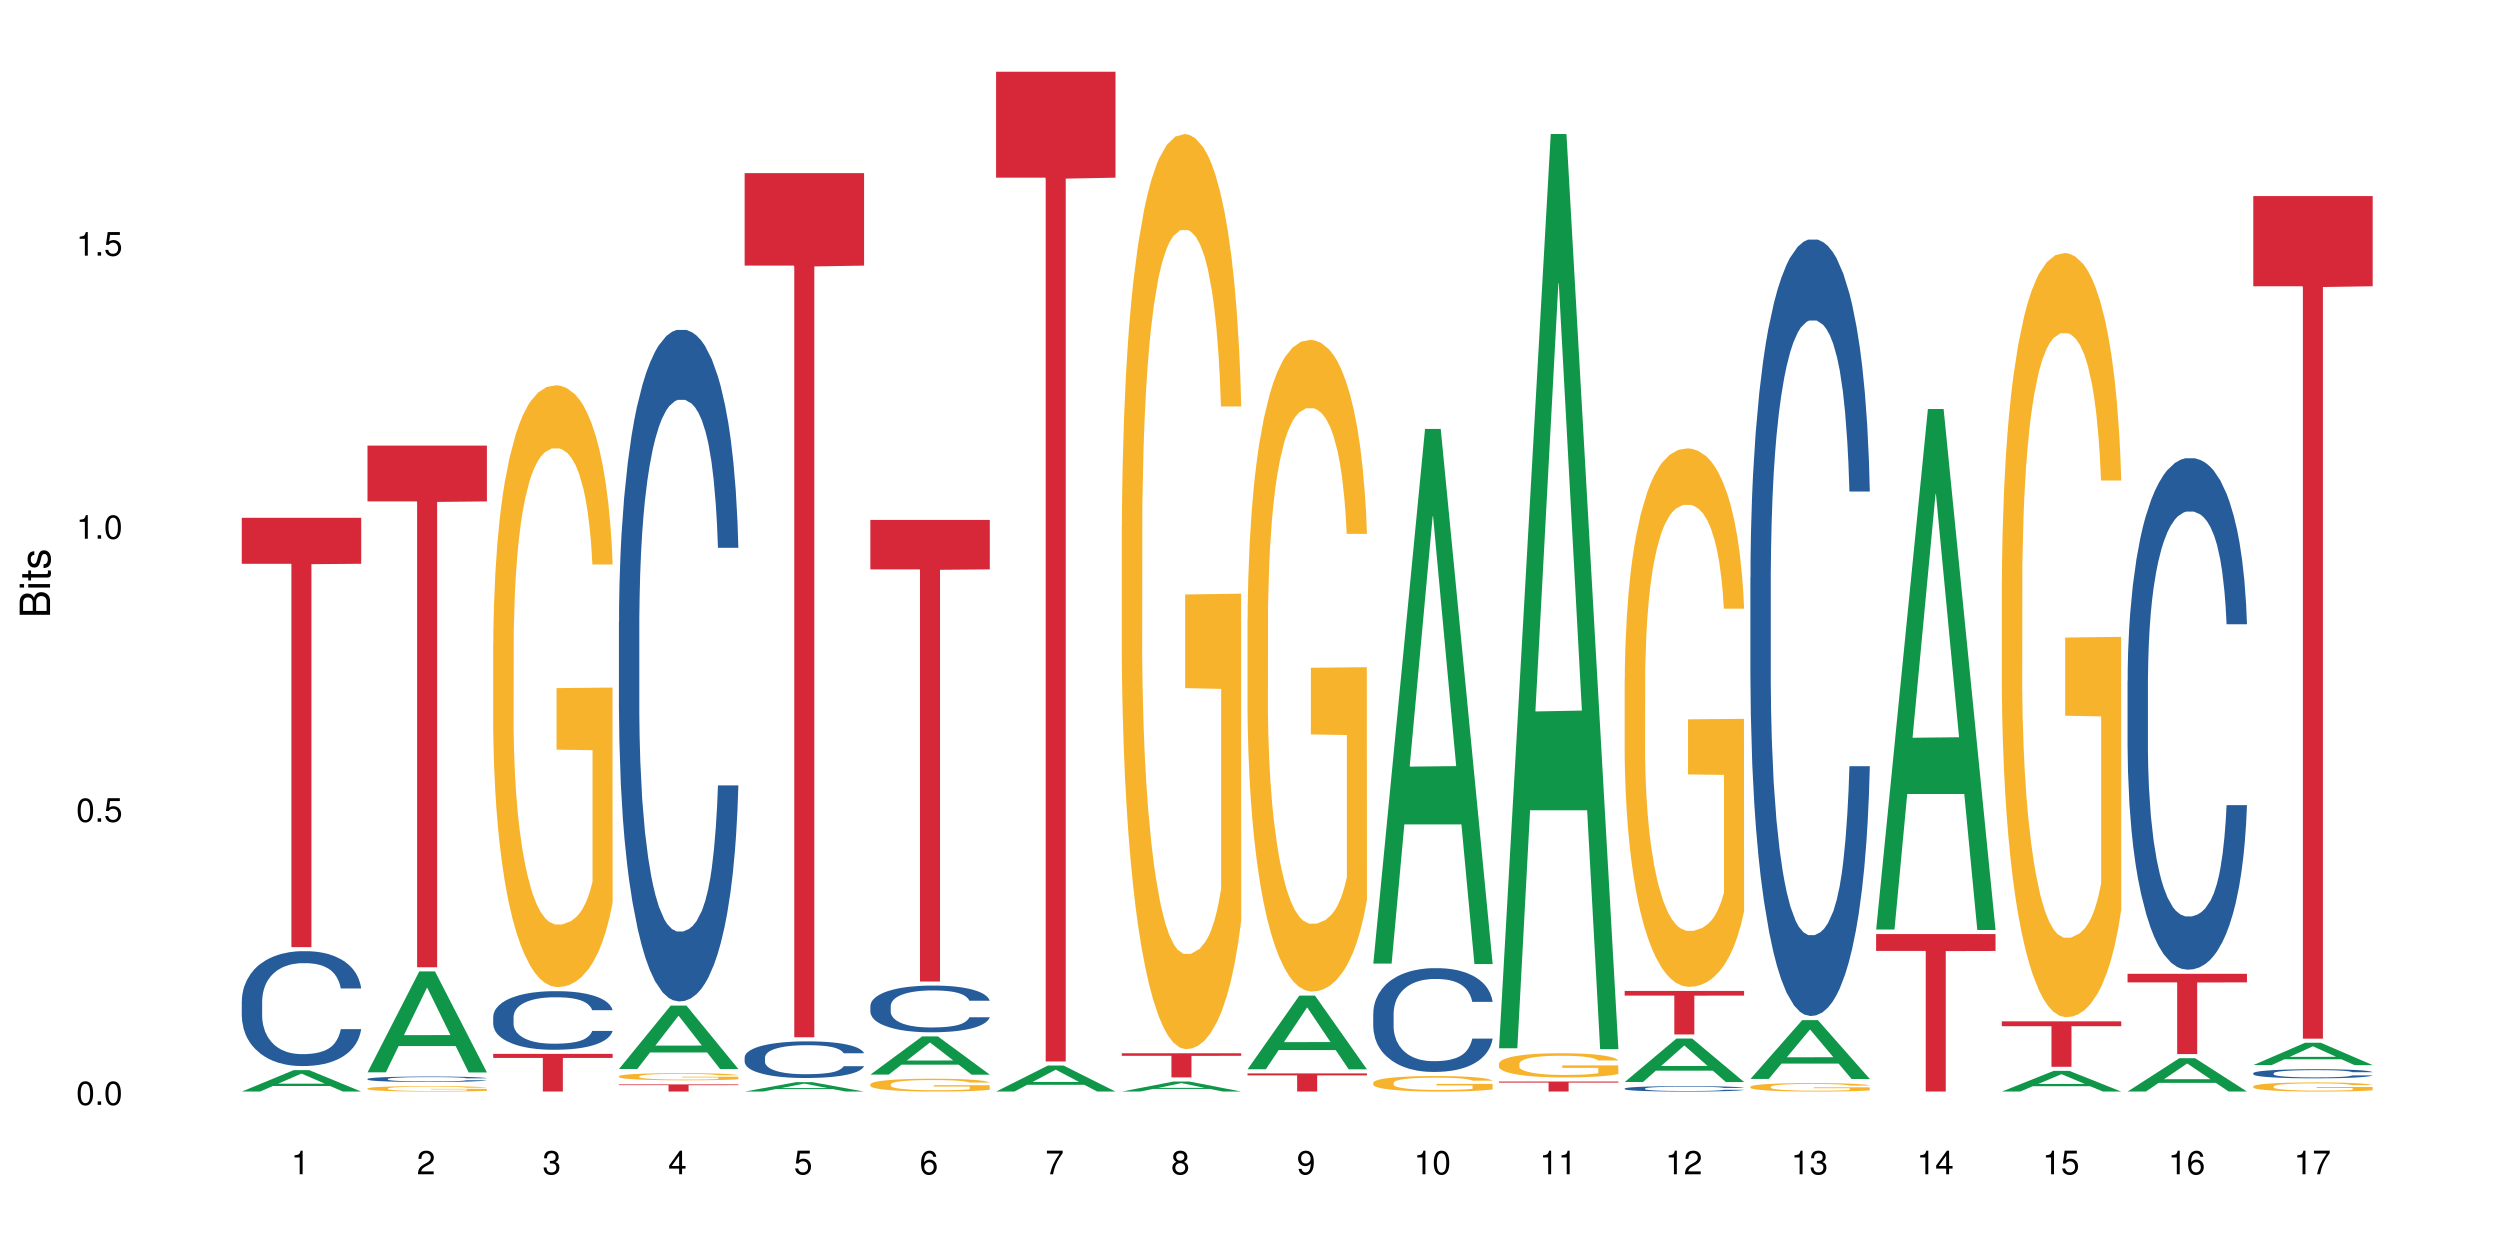 <?xml version="1.0" encoding="UTF-8"?>
<svg xmlns="http://www.w3.org/2000/svg" xmlns:xlink="http://www.w3.org/1999/xlink" width="720pt" height="360pt" viewBox="0 0 720 360" version="1.1">
<defs>
<g>
<symbol overflow="visible" id="glyph0-0">
<path style="stroke:none;" d=""/>
</symbol>
<symbol overflow="visible" id="glyph0-1">
<path style="stroke:none;" d="M 2.641 -6.797 C 2 -6.797 1.422 -6.531 1.078 -6.047 C 0.641 -5.453 0.406 -4.547 0.406 -3.297 C 0.406 -1 1.188 0.219 2.641 0.219 C 4.078 0.219 4.859 -1 4.859 -3.234 C 4.859 -4.562 4.656 -5.438 4.203 -6.047 C 3.844 -6.531 3.281 -6.797 2.641 -6.797 Z M 2.641 -6.047 C 3.547 -6.047 4 -5.125 4 -3.312 C 4 -1.375 3.562 -0.484 2.625 -0.484 C 1.734 -0.484 1.281 -1.422 1.281 -3.281 C 1.281 -5.141 1.734 -6.047 2.641 -6.047 Z M 2.641 -6.047 "/>
</symbol>
<symbol overflow="visible" id="glyph0-2">
<path style="stroke:none;" d="M 1.828 -1 L 0.828 -1 L 0.828 0 L 1.828 0 Z M 1.828 -1 "/>
</symbol>
<symbol overflow="visible" id="glyph0-3">
<path style="stroke:none;" d="M 4.562 -6.797 L 1.062 -6.797 L 0.547 -3.094 L 1.328 -3.094 C 1.719 -3.562 2.047 -3.734 2.578 -3.734 C 3.484 -3.734 4.062 -3.109 4.062 -2.094 C 4.062 -1.125 3.484 -0.531 2.578 -0.531 C 1.828 -0.531 1.375 -0.906 1.188 -1.672 L 0.328 -1.672 C 0.453 -1.109 0.547 -0.844 0.75 -0.594 C 1.125 -0.078 1.828 0.219 2.594 0.219 C 3.969 0.219 4.922 -0.781 4.922 -2.219 C 4.922 -3.562 4.031 -4.484 2.719 -4.484 C 2.25 -4.484 1.859 -4.359 1.469 -4.062 L 1.734 -5.969 L 4.562 -5.969 Z M 4.562 -6.797 "/>
</symbol>
<symbol overflow="visible" id="glyph0-4">
<path style="stroke:none;" d="M 2.484 -4.844 L 2.484 0 L 3.328 0 L 3.328 -6.797 L 2.766 -6.797 C 2.469 -5.75 2.281 -5.609 0.984 -5.453 L 0.984 -4.844 Z M 2.484 -4.844 "/>
</symbol>
<symbol overflow="visible" id="glyph0-5">
<path style="stroke:none;" d="M 4.859 -0.828 L 1.281 -0.828 C 1.359 -1.391 1.672 -1.75 2.5 -2.234 L 3.469 -2.75 C 4.406 -3.266 4.906 -3.969 4.906 -4.812 C 4.906 -5.375 4.672 -5.906 4.266 -6.266 C 3.859 -6.625 3.375 -6.797 2.719 -6.797 C 1.859 -6.797 1.219 -6.5 0.844 -5.922 C 0.609 -5.562 0.5 -5.125 0.484 -4.438 L 1.328 -4.438 C 1.359 -4.906 1.406 -5.188 1.531 -5.406 C 1.75 -5.812 2.188 -6.062 2.703 -6.062 C 3.469 -6.062 4.031 -5.516 4.031 -4.781 C 4.031 -4.25 3.719 -3.797 3.125 -3.438 L 2.234 -2.938 C 0.812 -2.141 0.406 -1.5 0.328 0 L 4.859 0 Z M 4.859 -0.828 "/>
</symbol>
<symbol overflow="visible" id="glyph0-6">
<path style="stroke:none;" d="M 2.125 -3.125 L 2.578 -3.125 C 3.516 -3.125 3.984 -2.703 3.984 -1.891 C 3.984 -1.031 3.469 -0.531 2.578 -0.531 C 1.656 -0.531 1.203 -0.984 1.156 -1.969 L 0.312 -1.969 C 0.344 -1.422 0.438 -1.078 0.609 -0.766 C 0.953 -0.109 1.625 0.219 2.547 0.219 C 3.953 0.219 4.859 -0.609 4.859 -1.906 C 4.859 -2.766 4.516 -3.25 3.703 -3.516 C 4.344 -3.766 4.656 -4.25 4.656 -4.938 C 4.656 -6.109 3.875 -6.797 2.578 -6.797 C 1.203 -6.797 0.484 -6.047 0.453 -4.609 L 1.297 -4.609 C 1.312 -5.016 1.344 -5.25 1.453 -5.453 C 1.641 -5.828 2.062 -6.062 2.594 -6.062 C 3.344 -6.062 3.797 -5.625 3.797 -4.906 C 3.797 -4.422 3.609 -4.141 3.25 -3.984 C 3.016 -3.891 2.719 -3.844 2.125 -3.844 Z M 2.125 -3.125 "/>
</symbol>
<symbol overflow="visible" id="glyph0-7">
<path style="stroke:none;" d="M 3.141 -1.625 L 3.141 0 L 3.984 0 L 3.984 -1.625 L 4.984 -1.625 L 4.984 -2.391 L 3.984 -2.391 L 3.984 -6.797 L 3.359 -6.797 L 0.266 -2.516 L 0.266 -1.625 Z M 3.141 -2.391 L 1 -2.391 L 3.141 -5.359 Z M 3.141 -2.391 "/>
</symbol>
<symbol overflow="visible" id="glyph0-8">
<path style="stroke:none;" d="M 4.781 -5.031 C 4.609 -6.141 3.891 -6.797 2.844 -6.797 C 2.094 -6.797 1.422 -6.438 1.031 -5.828 C 0.609 -5.172 0.406 -4.344 0.406 -3.094 C 0.406 -1.953 0.578 -1.234 0.984 -0.625 C 1.359 -0.078 1.953 0.219 2.703 0.219 C 3.984 0.219 4.922 -0.734 4.922 -2.078 C 4.922 -3.344 4.062 -4.234 2.844 -4.234 C 2.172 -4.234 1.641 -3.969 1.281 -3.469 C 1.281 -5.125 1.828 -6.047 2.797 -6.047 C 3.391 -6.047 3.797 -5.672 3.938 -5.031 Z M 2.734 -3.484 C 3.547 -3.484 4.062 -2.922 4.062 -2 C 4.062 -1.156 3.484 -0.531 2.703 -0.531 C 1.922 -0.531 1.328 -1.188 1.328 -2.047 C 1.328 -2.891 1.906 -3.484 2.734 -3.484 Z M 2.734 -3.484 "/>
</symbol>
<symbol overflow="visible" id="glyph0-9">
<path style="stroke:none;" d="M 4.984 -6.797 L 0.438 -6.797 L 0.438 -5.969 L 4.109 -5.969 C 2.5 -3.656 1.828 -2.234 1.328 0 L 2.219 0 C 2.594 -2.172 3.453 -4.047 4.984 -6.094 Z M 4.984 -6.797 "/>
</symbol>
<symbol overflow="visible" id="glyph0-10">
<path style="stroke:none;" d="M 3.75 -3.578 C 4.453 -4 4.688 -4.344 4.688 -4.984 C 4.688 -6.047 3.844 -6.797 2.641 -6.797 C 1.438 -6.797 0.594 -6.047 0.594 -4.984 C 0.594 -4.359 0.828 -4.016 1.516 -3.578 C 0.734 -3.203 0.359 -2.641 0.359 -1.891 C 0.359 -0.641 1.297 0.219 2.641 0.219 C 3.984 0.219 4.922 -0.641 4.922 -1.875 C 4.922 -2.641 4.531 -3.203 3.75 -3.578 Z M 2.641 -6.047 C 3.359 -6.047 3.812 -5.625 3.812 -4.969 C 3.812 -4.344 3.344 -3.922 2.641 -3.922 C 1.922 -3.922 1.453 -4.344 1.453 -4.984 C 1.453 -5.625 1.922 -6.047 2.641 -6.047 Z M 2.641 -3.203 C 3.484 -3.203 4.062 -2.672 4.062 -1.875 C 4.062 -1.062 3.484 -0.531 2.625 -0.531 C 1.797 -0.531 1.219 -1.078 1.219 -1.875 C 1.219 -2.672 1.797 -3.203 2.641 -3.203 Z M 2.641 -3.203 "/>
</symbol>
<symbol overflow="visible" id="glyph0-11">
<path style="stroke:none;" d="M 0.516 -1.547 C 0.672 -0.438 1.406 0.219 2.438 0.219 C 3.188 0.219 3.859 -0.141 4.266 -0.75 C 4.688 -1.406 4.891 -2.25 4.891 -3.484 C 4.891 -4.625 4.703 -5.359 4.312 -5.953 C 3.938 -6.5 3.344 -6.797 2.594 -6.797 C 1.297 -6.797 0.359 -5.844 0.359 -4.516 C 0.359 -3.25 1.234 -2.344 2.453 -2.344 C 3.094 -2.344 3.562 -2.578 4.016 -3.109 C 4 -1.453 3.469 -0.531 2.5 -0.531 C 1.906 -0.531 1.484 -0.906 1.359 -1.547 Z M 2.578 -6.062 C 3.375 -6.062 3.969 -5.406 3.969 -4.531 C 3.969 -3.688 3.375 -3.094 2.547 -3.094 C 1.734 -3.094 1.234 -3.672 1.234 -4.578 C 1.234 -5.438 1.797 -6.062 2.578 -6.062 Z M 2.578 -6.062 "/>
</symbol>
<symbol overflow="visible" id="glyph1-0">
<path style="stroke:none;" d=""/>
</symbol>
<symbol overflow="visible" id="glyph1-1">
<path style="stroke:none;" d="M 0 -0.953 L 0 -4.891 C 0 -5.719 -0.234 -6.344 -0.734 -6.797 C -1.188 -7.234 -1.812 -7.469 -2.5 -7.469 C -3.547 -7.469 -4.188 -7 -4.625 -5.875 C -4.984 -6.672 -5.641 -7.094 -6.531 -7.094 C -7.156 -7.094 -7.734 -6.859 -8.141 -6.391 C -8.562 -5.938 -8.75 -5.344 -8.75 -4.5 L -8.75 -0.953 Z M -4.984 -2.062 L -7.766 -2.062 L -7.766 -4.219 C -7.766 -4.844 -7.688 -5.203 -7.453 -5.5 C -7.219 -5.812 -6.859 -5.969 -6.375 -5.969 C -5.906 -5.969 -5.531 -5.812 -5.297 -5.5 C -5.062 -5.203 -4.984 -4.844 -4.984 -4.219 Z M -0.984 -2.062 L -4 -2.062 L -4 -4.781 C -4 -5.328 -3.859 -5.688 -3.578 -5.953 C -3.297 -6.219 -2.922 -6.359 -2.484 -6.359 C -2.062 -6.359 -1.688 -6.219 -1.406 -5.953 C -1.109 -5.688 -0.984 -5.328 -0.984 -4.781 Z M -0.984 -2.062 "/>
</symbol>
<symbol overflow="visible" id="glyph1-2">
<path style="stroke:none;" d="M -6.281 -1.797 L -6.281 -0.797 L 0 -0.797 L 0 -1.797 Z M -8.75 -1.797 L -8.75 -0.797 L -7.484 -0.797 L -7.484 -1.797 Z M -8.75 -1.797 "/>
</symbol>
<symbol overflow="visible" id="glyph1-3">
<path style="stroke:none;" d="M -6.281 -3.047 L -6.281 -2.016 L -8.016 -2.016 L -8.016 -1.016 L -6.281 -1.016 L -6.281 -0.172 L -5.469 -0.172 L -5.469 -1.016 L -0.719 -1.016 C -0.078 -1.016 0.281 -1.453 0.281 -2.234 C 0.281 -2.469 0.25 -2.719 0.188 -3.047 L -0.641 -3.047 C -0.609 -2.922 -0.594 -2.766 -0.594 -2.562 C -0.594 -2.141 -0.719 -2.016 -1.156 -2.016 L -5.469 -2.016 L -5.469 -3.047 Z M -6.281 -3.047 "/>
</symbol>
<symbol overflow="visible" id="glyph1-4">
<path style="stroke:none;" d="M -4.531 -5.25 C -5.766 -5.25 -6.469 -4.422 -6.469 -2.969 C -6.469 -1.516 -5.719 -0.562 -4.547 -0.562 C -3.562 -0.562 -3.094 -1.062 -2.734 -2.562 L -2.516 -3.484 C -2.344 -4.188 -2.094 -4.469 -1.625 -4.469 C -1.047 -4.469 -0.641 -3.875 -0.641 -3 C -0.641 -2.453 -0.797 -2 -1.062 -1.75 C -1.25 -1.594 -1.422 -1.531 -1.875 -1.469 L -1.875 -0.406 C -0.422 -0.453 0.281 -1.266 0.281 -2.922 C 0.281 -4.5 -0.5 -5.516 -1.719 -5.516 C -2.656 -5.516 -3.172 -4.984 -3.469 -3.734 L -3.703 -2.766 C -3.891 -1.953 -4.156 -1.609 -4.594 -1.609 C -5.172 -1.609 -5.547 -2.125 -5.547 -2.938 C -5.547 -3.75 -5.203 -4.172 -4.531 -4.203 Z M -4.531 -5.25 "/>
</symbol>
</g>
</defs>
<g id="surface31762">
<rect x="0" y="0" width="720" height="360" style="fill:rgb(100%,100%,100%);fill-opacity:1;stroke:none;"/>
<path style=" stroke:none;fill-rule:nonzero;fill:rgb(6.275%,58.824%,28.235%);fill-opacity:1;" d="M 69.629 314.363 L 69.668 314.359 L 84.551 308.207 L 89.07 308.207 L 104.027 314.371 L 98.77 314.371 L 95.023 312.762 L 78.598 312.762 L 74.922 314.363 L 69.629 314.363 L 80.176 312.098 L 93.516 312.09 L 86.863 309.215 L 86.789 309.211 L 86.719 309.227 L 80.141 312.09 L 80.176 312.098 Z M 69.629 314.363 "/>
<path style=" stroke:none;fill-rule:nonzero;fill:rgb(14.51%,36.078%,60%);fill-opacity:1;" d="M 69.629 288.34 L 69.672 288.309 L 69.672 287.586 L 69.797 286.434 L 70.09 284.984 L 70.383 283.984 L 71.141 282.203 L 72.188 280.477 L 73.277 279.148 L 74.074 278.359 L 74.789 277.758 L 76.426 276.637 L 77.473 276.062 L 78.605 275.547 L 79.992 275.035 L 80.996 274.73 L 83.262 274.25 L 84.941 274.035 L 86.242 273.945 L 89.051 273.945 L 90.73 274.066 L 91.945 274.219 L 93.289 274.461 L 94.422 274.73 L 96.391 275.398 L 98.152 276.246 L 98.949 276.727 L 100.207 277.664 L 101.172 278.574 L 101.844 279.359 L 102.602 280.477 L 103.27 281.84 L 103.773 283.383 L 104.027 284.68 L 98.152 284.68 L 97.859 283.473 L 97.523 282.535 L 96.895 281.293 L 96.266 280.418 L 95.387 279.539 L 94.586 278.965 L 93.496 278.391 L 92.531 278.027 L 91.527 277.758 L 90.562 277.574 L 88.715 277.395 L 86.574 277.395 L 85.777 277.453 L 84.145 277.695 L 83.262 277.906 L 82.004 278.332 L 81.121 278.723 L 80.074 279.328 L 79.359 279.844 L 78.48 280.629 L 77.852 281.324 L 77.137 282.324 L 76.719 283.078 L 76.34 283.926 L 76.004 284.922 L 75.754 285.98 L 75.586 287.102 L 75.5 288.188 L 75.5 292.875 L 75.586 293.965 L 75.797 295.234 L 76.34 297.078 L 77.137 298.684 L 78.062 299.953 L 78.941 300.859 L 79.445 301.281 L 80.117 301.766 L 81.164 302.371 L 82.676 302.977 L 83.555 303.219 L 84.898 303.461 L 86.281 303.582 L 88.129 303.582 L 89.766 303.461 L 90.855 303.309 L 91.988 303.066 L 93.539 302.555 L 94.504 302.07 L 95.344 301.496 L 95.973 300.922 L 96.391 300.438 L 97.02 299.5 L 97.523 298.473 L 97.902 297.414 L 98.152 296.383 L 104.027 296.383 L 103.773 297.594 L 103.398 298.773 L 103.02 299.648 L 102.434 300.707 L 101.762 301.645 L 100.797 302.703 L 100 303.398 L 98.949 304.156 L 97.984 304.73 L 96.938 305.246 L 95.387 305.848 L 94.379 306.152 L 93.289 306.426 L 91.988 306.664 L 90.352 306.879 L 88.59 307 L 86.953 307.027 L 85.191 306.969 L 83.891 306.848 L 82.172 306.574 L 80.031 306.031 L 78.48 305.457 L 77.266 304.883 L 76.215 304.277 L 75.039 303.461 L 73.531 302.129 L 72.609 301.102 L 71.977 300.254 L 71.266 299.074 L 70.762 298.016 L 70.176 296.324 L 69.754 294.176 L 69.629 292.512 Z M 69.629 288.34 "/>
<path style=" stroke:none;fill-rule:nonzero;fill:rgb(83.922%,15.686%,22.353%);fill-opacity:1;" d="M 69.629 149.133 L 104.027 149.133 L 104.027 162.367 L 89.691 162.484 L 89.691 272.766 L 83.922 272.766 L 83.922 162.598 L 83.84 162.367 L 69.629 162.367 Z M 69.629 149.133 "/>
<path style=" stroke:none;fill-rule:nonzero;fill:rgb(6.275%,58.824%,28.235%);fill-opacity:1;" d="M 105.836 308.836 L 105.871 308.809 L 120.758 279.758 L 125.277 279.758 L 140.234 308.863 L 134.977 308.863 L 131.23 301.266 L 114.805 301.266 L 111.129 308.836 L 105.836 308.836 L 116.383 298.125 L 129.723 298.098 L 123.07 284.512 L 122.996 284.484 L 122.926 284.566 L 116.348 298.098 L 116.383 298.125 Z M 105.836 308.836 "/>
<path style=" stroke:none;fill-rule:nonzero;fill:rgb(14.51%,36.078%,60%);fill-opacity:1;" d="M 105.836 310.727 L 105.879 310.727 L 105.879 310.691 L 106.004 310.637 L 106.297 310.57 L 106.59 310.52 L 107.348 310.438 L 108.395 310.355 L 109.484 310.293 L 110.281 310.254 L 110.996 310.227 L 112.633 310.172 L 113.68 310.145 L 114.812 310.121 L 116.195 310.094 L 117.203 310.082 L 119.469 310.059 L 121.148 310.047 L 122.449 310.043 L 125.258 310.043 L 126.938 310.051 L 128.152 310.055 L 129.496 310.066 L 130.629 310.082 L 132.598 310.113 L 134.359 310.152 L 135.156 310.176 L 136.414 310.219 L 137.379 310.266 L 138.051 310.301 L 138.809 310.355 L 139.477 310.418 L 139.98 310.492 L 140.234 310.555 L 134.359 310.555 L 134.066 310.496 L 133.73 310.453 L 133.102 310.395 L 132.473 310.352 L 131.59 310.309 L 130.793 310.281 L 129.703 310.254 L 128.738 310.238 L 127.734 310.227 L 126.77 310.215 L 124.922 310.207 L 122.781 310.207 L 121.984 310.211 L 120.352 310.223 L 119.469 310.23 L 118.211 310.254 L 117.328 310.27 L 116.281 310.301 L 115.566 310.324 L 114.688 310.363 L 114.059 310.395 L 113.344 310.441 L 112.926 310.477 L 112.547 310.52 L 112.211 310.566 L 111.961 310.617 L 111.793 310.668 L 111.707 310.723 L 111.707 310.945 L 111.793 310.996 L 112.004 311.055 L 112.547 311.145 L 113.344 311.219 L 114.27 311.281 L 115.148 311.324 L 115.652 311.344 L 116.324 311.367 L 117.371 311.395 L 118.883 311.426 L 119.762 311.438 L 121.105 311.449 L 122.488 311.453 L 124.336 311.453 L 125.973 311.449 L 127.062 311.441 L 128.195 311.43 L 129.746 311.406 L 130.711 311.383 L 131.551 311.355 L 132.18 311.328 L 132.598 311.305 L 133.227 311.258 L 133.73 311.211 L 134.109 311.16 L 134.359 311.109 L 140.234 311.109 L 139.98 311.168 L 139.605 311.227 L 139.227 311.266 L 138.641 311.316 L 137.969 311.363 L 137.004 311.41 L 136.207 311.445 L 135.156 311.48 L 134.191 311.508 L 133.145 311.531 L 131.59 311.562 L 130.586 311.574 L 129.496 311.59 L 128.195 311.602 L 126.559 311.609 L 124.797 311.617 L 123.16 311.617 L 121.398 311.613 L 120.098 311.609 L 118.379 311.598 L 116.238 311.57 L 114.688 311.543 L 113.469 311.516 L 112.422 311.488 L 111.246 311.449 L 109.738 311.383 L 108.816 311.336 L 108.184 311.297 L 107.473 311.238 L 106.969 311.188 L 106.383 311.109 L 105.961 311.008 L 105.836 310.926 Z M 105.836 310.727 "/>
<path style=" stroke:none;fill-rule:nonzero;fill:rgb(96.863%,70.196%,16.863%);fill-opacity:1;" d="M 105.836 313.473 L 105.879 313.469 L 105.879 313.441 L 106.047 313.375 L 106.465 313.285 L 107.012 313.215 L 107.598 313.156 L 107.977 313.125 L 108.605 313.082 L 109.148 313.051 L 110.535 312.988 L 112.297 312.926 L 113.262 312.902 L 114.352 312.875 L 115.902 312.848 L 116.617 312.84 L 118.797 312.816 L 121.273 312.801 L 124 312.797 L 125.258 312.797 L 126.977 312.805 L 129.328 312.82 L 130.668 312.836 L 131.719 312.848 L 132.809 312.867 L 134.152 312.895 L 135.41 312.93 L 136.414 312.965 L 137.422 313.008 L 138.262 313.055 L 138.973 313.105 L 139.605 313.164 L 139.98 313.215 L 140.234 313.266 L 134.402 313.266 L 134.066 313.215 L 133.688 313.176 L 133.059 313.129 L 132.43 313.094 L 131.801 313.066 L 130.629 313.031 L 129.621 313.008 L 128.363 312.988 L 127.145 312.973 L 125.762 312.965 L 124.922 312.961 L 122.699 312.961 L 120.688 312.973 L 119.512 312.984 L 118.672 312.996 L 117.496 313.016 L 116.785 313.035 L 116.363 313.047 L 115.105 313.09 L 114.27 313.129 L 113.805 313.156 L 113.219 313.199 L 112.801 313.238 L 112.34 313.297 L 112.086 313.34 L 111.75 313.438 L 111.707 313.695 L 111.836 313.75 L 112.086 313.809 L 112.422 313.863 L 112.926 313.918 L 113.43 313.957 L 114.309 314.016 L 115.066 314.051 L 115.652 314.074 L 116.785 314.113 L 117.246 314.129 L 118.336 314.152 L 119.469 314.172 L 120.852 314.191 L 121.902 314.199 L 123.578 314.207 L 125.719 314.207 L 128.234 314.199 L 129.828 314.188 L 130.922 314.176 L 131.633 314.164 L 132.516 314.148 L 133.145 314.137 L 133.73 314.121 L 134.445 314.094 L 134.445 313.75 L 124.082 313.75 L 124.082 313.59 L 140.191 313.586 L 140.234 314.148 L 139.352 314.188 L 138.262 314.227 L 137.211 314.254 L 136.121 314.277 L 134.57 314.305 L 133.312 314.324 L 131.383 314.344 L 129.621 314.355 L 127.773 314.363 L 126.137 314.371 L 124.211 314.371 L 122.488 314.367 L 120.645 314.359 L 119.176 314.348 L 117.832 314.332 L 116.492 314.316 L 114.812 314.285 L 113.723 314.262 L 112.59 314.23 L 111.457 314.195 L 110.449 314.156 L 109.781 314.125 L 109.109 314.09 L 108.395 314.047 L 107.723 314 L 107.219 313.953 L 106.758 313.902 L 106.422 313.855 L 106.09 313.793 L 105.922 313.738 L 105.836 313.695 Z M 105.836 313.473 "/>
<path style=" stroke:none;fill-rule:nonzero;fill:rgb(83.922%,15.686%,22.353%);fill-opacity:1;" d="M 105.836 128.328 L 140.234 128.328 L 140.234 144.41 L 125.898 144.551 L 125.898 278.578 L 120.129 278.578 L 120.129 144.691 L 120.047 144.41 L 105.836 144.41 Z M 105.836 128.328 "/>
<path style=" stroke:none;fill-rule:nonzero;fill:rgb(14.51%,36.078%,60%);fill-opacity:1;" d="M 142.043 292.805 L 142.086 292.789 L 142.086 292.418 L 142.211 291.832 L 142.504 291.094 L 142.797 290.582 L 143.555 289.672 L 144.602 288.793 L 145.691 288.117 L 146.488 287.715 L 147.203 287.406 L 148.84 286.836 L 149.887 286.543 L 151.02 286.281 L 152.402 286.02 L 153.41 285.863 L 155.676 285.617 L 157.355 285.508 L 158.652 285.465 L 161.465 285.465 L 163.145 285.523 L 164.359 285.602 L 165.703 285.727 L 166.832 285.863 L 168.805 286.203 L 170.566 286.637 L 171.363 286.883 L 172.621 287.359 L 173.586 287.824 L 174.258 288.223 L 175.012 288.793 L 175.684 289.488 L 176.188 290.273 L 176.441 290.938 L 170.566 290.938 L 170.273 290.32 L 169.938 289.844 L 169.309 289.211 L 168.68 288.762 L 167.797 288.316 L 167 288.023 L 165.91 287.73 L 164.945 287.547 L 163.941 287.406 L 162.977 287.312 L 161.129 287.223 L 158.988 287.223 L 158.191 287.254 L 156.559 287.375 L 155.676 287.484 L 154.418 287.699 L 153.535 287.898 L 152.488 288.207 L 151.773 288.469 L 150.895 288.871 L 150.266 289.227 L 149.551 289.734 L 149.133 290.121 L 148.754 290.551 L 148.418 291.062 L 148.168 291.602 L 148 292.172 L 147.914 292.727 L 147.914 295.117 L 148 295.672 L 148.211 296.32 L 148.754 297.262 L 149.551 298.078 L 150.473 298.727 L 151.355 299.191 L 151.859 299.406 L 152.531 299.652 L 153.578 299.961 L 155.09 300.27 L 155.969 300.391 L 157.312 300.516 L 158.695 300.578 L 160.543 300.578 L 162.18 300.516 L 163.27 300.438 L 164.402 300.316 L 165.953 300.055 L 166.918 299.805 L 167.758 299.512 L 168.387 299.219 L 168.805 298.973 L 169.434 298.496 L 169.938 297.973 L 170.316 297.43 L 170.566 296.906 L 176.441 296.906 L 176.188 297.523 L 175.812 298.125 L 175.434 298.574 L 174.848 299.113 L 174.176 299.59 L 173.211 300.129 L 172.414 300.484 L 171.363 300.871 L 170.398 301.164 L 169.352 301.426 L 167.797 301.734 L 166.793 301.887 L 165.703 302.027 L 164.402 302.152 L 162.766 302.258 L 161.004 302.32 L 159.367 302.336 L 157.605 302.305 L 156.305 302.242 L 154.586 302.105 L 152.445 301.828 L 150.895 301.535 L 149.676 301.242 L 148.629 300.934 L 147.453 300.516 L 145.945 299.836 L 145.02 299.312 L 144.391 298.883 L 143.68 298.281 L 143.176 297.738 L 142.59 296.875 L 142.168 295.781 L 142.043 294.934 Z M 142.043 292.805 "/>
<path style=" stroke:none;fill-rule:nonzero;fill:rgb(96.863%,70.196%,16.863%);fill-opacity:1;" d="M 142.043 185.195 L 142.086 185.035 L 142.086 181.871 L 142.254 174.746 L 142.672 164.934 L 143.219 156.859 L 143.805 150.531 L 144.184 147.207 L 144.812 142.457 L 145.355 138.977 L 146.742 131.852 L 148.504 125.203 L 149.469 122.355 L 150.559 119.664 L 152.109 116.656 L 152.824 115.547 L 155.004 113.016 L 157.48 111.434 L 160.207 110.957 L 161.465 111.117 L 163.184 111.75 L 165.535 113.492 L 166.875 115.074 L 167.926 116.656 L 169.016 118.715 L 170.359 121.879 L 171.617 125.68 L 172.621 129.477 L 173.629 134.227 L 174.469 139.293 L 175.18 144.832 L 175.812 151.48 L 176.188 157.02 L 176.441 162.559 L 170.609 162.559 L 170.273 157.02 L 169.895 152.746 L 169.266 147.523 L 168.637 143.723 L 168.008 140.715 L 166.832 136.602 L 165.828 134.066 L 164.57 131.852 L 163.352 130.426 L 161.969 129.477 L 161.129 129.16 L 158.906 129.16 L 156.891 130.27 L 155.719 131.535 L 154.879 132.801 L 153.703 135.176 L 152.992 137.074 L 152.57 138.34 L 151.312 143.25 L 150.473 147.68 L 150.012 150.688 L 149.426 155.438 L 149.008 159.711 L 148.547 166.043 L 148.293 170.789 L 147.957 181.555 L 147.914 210.047 L 148.043 216.062 L 148.293 222.551 L 148.629 228.25 L 149.133 234.266 L 149.637 238.855 L 150.516 245.027 L 151.273 249.145 L 151.859 251.836 L 152.992 256.109 L 153.453 257.531 L 154.543 260.383 L 155.676 262.598 L 157.059 264.496 L 158.109 265.445 L 159.785 266.238 L 161.926 266.238 L 164.441 265.289 L 166.035 264.023 L 167.129 262.758 L 167.84 261.648 L 168.723 259.906 L 169.352 258.324 L 169.938 256.582 L 170.652 253.891 L 170.652 216.062 L 160.289 215.902 L 160.289 198.176 L 176.398 198.016 L 176.441 259.906 L 175.559 264.18 L 174.469 268.297 L 173.418 271.461 L 172.328 274.152 L 170.777 277.16 L 169.52 279.059 L 167.59 281.277 L 165.828 282.699 L 163.98 283.648 L 162.344 284.125 L 160.418 284.285 L 158.695 283.969 L 156.852 283.016 L 155.383 281.75 L 154.039 280.168 L 152.699 278.109 L 151.02 274.785 L 149.93 272.094 L 148.797 268.77 L 147.664 264.812 L 146.656 260.539 L 145.984 257.215 L 145.316 253.418 L 144.602 248.668 L 143.93 243.285 L 143.426 238.379 L 142.965 232.84 L 142.629 227.617 L 142.293 220.492 L 142.129 214.793 L 142.043 209.887 Z M 142.043 185.195 "/>
<path style=" stroke:none;fill-rule:nonzero;fill:rgb(83.922%,15.686%,22.353%);fill-opacity:1;" d="M 142.043 303.516 L 176.441 303.516 L 176.441 304.676 L 162.105 304.688 L 162.105 314.371 L 156.336 314.371 L 156.336 304.699 L 156.254 304.676 L 142.043 304.676 Z M 142.043 303.516 "/>
<path style=" stroke:none;fill-rule:nonzero;fill:rgb(6.275%,58.824%,28.235%);fill-opacity:1;" d="M 178.25 307.867 L 178.285 307.852 L 193.172 289.605 L 197.691 289.605 L 212.648 307.883 L 207.391 307.883 L 203.645 303.113 L 187.219 303.113 L 183.543 307.867 L 178.25 307.867 L 188.797 301.141 L 202.137 301.121 L 195.484 292.59 L 195.41 292.574 L 195.34 292.625 L 188.762 301.121 L 188.797 301.141 Z M 178.25 307.867 "/>
<path style=" stroke:none;fill-rule:nonzero;fill:rgb(14.51%,36.078%,60%);fill-opacity:1;" d="M 178.25 179.164 L 178.293 178.988 L 178.293 174.746 L 178.418 168.027 L 178.711 159.543 L 179.004 153.707 L 179.762 143.277 L 180.809 133.199 L 181.898 125.418 L 182.695 120.824 L 183.41 117.289 L 185.047 110.746 L 186.094 107.387 L 187.227 104.383 L 188.609 101.375 L 189.617 99.609 L 191.883 96.777 L 193.562 95.543 L 194.859 95.012 L 197.672 95.012 L 199.348 95.719 L 200.566 96.602 L 201.91 98.016 L 203.039 99.609 L 205.012 103.496 L 206.773 108.449 L 207.57 111.277 L 208.828 116.758 L 209.793 122.062 L 210.465 126.656 L 211.219 133.199 L 211.891 141.156 L 212.395 150.172 L 212.648 157.773 L 206.773 157.773 L 206.48 150.703 L 206.145 145.223 L 205.516 137.973 L 204.887 132.844 L 204.004 127.719 L 203.207 124.359 L 202.117 121 L 201.152 118.879 L 200.148 117.289 L 199.184 116.227 L 197.336 115.164 L 195.195 115.164 L 194.398 115.52 L 192.766 116.934 L 191.883 118.172 L 190.625 120.645 L 189.742 122.945 L 188.695 126.48 L 187.98 129.484 L 187.102 134.082 L 186.473 138.148 L 185.758 143.984 L 185.34 148.402 L 184.961 153.352 L 184.625 159.188 L 184.375 165.375 L 184.207 171.918 L 184.121 178.281 L 184.121 205.684 L 184.207 212.051 L 184.418 219.477 L 184.961 230.258 L 185.758 239.629 L 186.68 247.055 L 187.562 252.359 L 188.066 254.832 L 188.738 257.664 L 189.785 261.199 L 191.297 264.734 L 192.176 266.148 L 193.52 267.562 L 194.902 268.27 L 196.75 268.27 L 198.387 267.562 L 199.477 266.68 L 200.609 265.266 L 202.16 262.258 L 203.125 259.43 L 203.965 256.07 L 204.594 252.711 L 205.012 249.883 L 205.641 244.402 L 206.145 238.391 L 206.523 232.203 L 206.773 226.191 L 212.648 226.191 L 212.395 233.266 L 212.016 240.16 L 211.641 245.285 L 211.055 251.477 L 210.383 256.957 L 209.418 263.145 L 208.621 267.211 L 207.57 271.629 L 206.605 274.988 L 205.559 277.992 L 204.004 281.531 L 203 283.297 L 201.91 284.891 L 200.609 286.305 L 198.973 287.539 L 197.211 288.25 L 195.574 288.426 L 193.812 288.07 L 192.512 287.363 L 190.793 285.773 L 188.652 282.59 L 187.102 279.23 L 185.883 275.871 L 184.836 272.336 L 183.66 267.562 L 182.152 259.785 L 181.227 253.773 L 180.598 248.824 L 179.887 241.93 L 179.383 235.738 L 178.797 225.84 L 178.375 213.285 L 178.25 203.562 Z M 178.25 179.164 "/>
<path style=" stroke:none;fill-rule:nonzero;fill:rgb(96.863%,70.196%,16.863%);fill-opacity:1;" d="M 178.25 309.949 L 178.293 309.945 L 178.293 309.906 L 178.461 309.824 L 178.879 309.707 L 179.426 309.609 L 180.012 309.535 L 180.391 309.496 L 181.02 309.438 L 181.562 309.398 L 182.949 309.312 L 184.711 309.234 L 185.676 309.199 L 186.766 309.168 L 188.316 309.133 L 189.031 309.117 L 191.211 309.09 L 193.688 309.07 L 196.414 309.062 L 197.672 309.066 L 199.391 309.074 L 201.742 309.094 L 203.082 309.113 L 204.133 309.133 L 205.223 309.156 L 206.562 309.195 L 207.824 309.238 L 208.828 309.285 L 209.836 309.34 L 210.676 309.402 L 211.387 309.469 L 212.016 309.547 L 212.395 309.613 L 212.648 309.68 L 206.816 309.68 L 206.48 309.613 L 206.102 309.562 L 205.473 309.5 L 204.844 309.453 L 204.215 309.418 L 203.039 309.367 L 202.035 309.34 L 200.777 309.312 L 199.559 309.297 L 198.176 309.285 L 197.336 309.281 L 195.113 309.281 L 193.098 309.293 L 191.926 309.309 L 191.086 309.324 L 189.91 309.352 L 189.199 309.375 L 188.777 309.391 L 187.52 309.449 L 186.68 309.5 L 186.219 309.535 L 185.633 309.594 L 185.215 309.645 L 184.754 309.719 L 184.5 309.777 L 184.164 309.906 L 184.121 310.242 L 184.25 310.316 L 184.5 310.391 L 184.836 310.461 L 185.34 310.531 L 185.844 310.586 L 186.723 310.66 L 187.48 310.711 L 188.066 310.742 L 189.199 310.793 L 189.66 310.809 L 190.75 310.844 L 191.883 310.871 L 193.266 310.891 L 194.316 310.902 L 195.992 310.914 L 198.133 310.914 L 200.648 310.902 L 202.242 310.887 L 203.336 310.871 L 204.047 310.859 L 204.93 310.836 L 205.559 310.816 L 206.145 310.797 L 206.859 310.766 L 206.859 310.316 L 196.496 310.312 L 196.496 310.102 L 212.605 310.102 L 212.648 310.836 L 211.766 310.887 L 210.676 310.938 L 209.625 310.977 L 208.535 311.008 L 206.984 311.043 L 205.727 311.066 L 203.797 311.09 L 202.035 311.109 L 200.188 311.121 L 198.551 311.125 L 196.621 311.129 L 194.902 311.125 L 193.059 311.113 L 191.59 311.098 L 190.246 311.078 L 188.906 311.055 L 187.227 311.016 L 186.137 310.98 L 185.004 310.941 L 183.871 310.895 L 182.863 310.844 L 182.191 310.805 L 181.523 310.762 L 180.809 310.703 L 180.137 310.641 L 179.633 310.582 L 179.172 310.516 L 178.836 310.453 L 178.5 310.367 L 178.336 310.301 L 178.25 310.242 Z M 178.25 309.949 "/>
<path style=" stroke:none;fill-rule:nonzero;fill:rgb(83.922%,15.686%,22.353%);fill-opacity:1;" d="M 178.25 312.309 L 212.648 312.309 L 212.648 312.527 L 198.312 312.531 L 198.312 314.371 L 192.543 314.371 L 192.543 312.531 L 192.461 312.527 L 178.25 312.527 Z M 178.25 312.309 "/>
<path style=" stroke:none;fill-rule:nonzero;fill:rgb(6.275%,58.824%,28.235%);fill-opacity:1;" d="M 214.457 314.367 L 214.492 314.367 L 229.379 311.645 L 233.898 311.645 L 248.855 314.371 L 243.598 314.371 L 239.852 313.66 L 223.422 313.66 L 219.75 314.367 L 214.457 314.367 L 225.004 313.363 L 238.344 313.363 L 231.691 312.09 L 231.617 312.086 L 231.547 312.094 L 224.969 313.363 L 225.004 313.363 Z M 214.457 314.367 "/>
<path style=" stroke:none;fill-rule:nonzero;fill:rgb(14.51%,36.078%,60%);fill-opacity:1;" d="M 214.457 304.508 L 214.5 304.5 L 214.5 304.266 L 214.625 303.902 L 214.918 303.438 L 215.211 303.121 L 215.969 302.551 L 217.016 302.004 L 218.105 301.578 L 218.902 301.328 L 219.617 301.137 L 221.254 300.777 L 222.301 300.598 L 223.434 300.434 L 224.816 300.27 L 225.824 300.172 L 228.09 300.016 L 229.77 299.949 L 231.066 299.922 L 233.879 299.922 L 235.555 299.961 L 236.773 300.008 L 238.117 300.086 L 239.246 300.172 L 241.219 300.383 L 242.98 300.652 L 243.777 300.809 L 245.035 301.105 L 246 301.395 L 246.672 301.645 L 247.426 302.004 L 248.098 302.438 L 248.602 302.926 L 248.855 303.344 L 242.98 303.344 L 242.688 302.957 L 242.352 302.656 L 241.723 302.262 L 241.094 301.984 L 240.211 301.703 L 239.414 301.52 L 238.324 301.336 L 237.359 301.223 L 236.352 301.137 L 235.391 301.078 L 233.543 301.02 L 231.402 301.02 L 230.605 301.039 L 228.973 301.117 L 228.09 301.184 L 226.832 301.32 L 225.949 301.445 L 224.902 301.637 L 224.188 301.801 L 223.309 302.051 L 222.68 302.273 L 221.965 302.59 L 221.547 302.832 L 221.168 303.102 L 220.832 303.418 L 220.582 303.758 L 220.414 304.113 L 220.328 304.461 L 220.328 305.953 L 220.414 306.301 L 220.625 306.707 L 221.168 307.293 L 221.965 307.805 L 222.887 308.207 L 223.77 308.496 L 224.273 308.633 L 224.945 308.785 L 225.992 308.98 L 227.504 309.172 L 228.383 309.25 L 229.727 309.328 L 231.109 309.363 L 232.957 309.363 L 234.59 309.328 L 235.684 309.277 L 236.816 309.199 L 238.367 309.039 L 239.332 308.883 L 240.172 308.699 L 240.801 308.516 L 241.219 308.363 L 241.848 308.062 L 242.352 307.734 L 242.73 307.398 L 242.98 307.07 L 248.855 307.07 L 248.602 307.457 L 248.223 307.832 L 247.848 308.113 L 247.258 308.449 L 246.59 308.75 L 245.625 309.086 L 244.828 309.309 L 243.777 309.547 L 242.812 309.73 L 241.766 309.895 L 240.211 310.086 L 239.207 310.184 L 238.117 310.27 L 236.816 310.348 L 235.18 310.414 L 233.418 310.453 L 231.781 310.465 L 230.02 310.445 L 228.719 310.406 L 227 310.32 L 224.859 310.145 L 223.309 309.961 L 222.09 309.777 L 221.043 309.586 L 219.867 309.328 L 218.359 308.902 L 217.434 308.574 L 216.805 308.305 L 216.094 307.93 L 215.59 307.59 L 215.004 307.051 L 214.582 306.367 L 214.457 305.84 Z M 214.457 304.508 "/>
<path style=" stroke:none;fill-rule:nonzero;fill:rgb(83.922%,15.686%,22.353%);fill-opacity:1;" d="M 214.457 49.855 L 248.855 49.855 L 248.855 76.496 L 234.52 76.73 L 234.52 298.742 L 228.75 298.742 L 228.75 76.965 L 228.668 76.496 L 214.457 76.496 Z M 214.457 49.855 "/>
<path style=" stroke:none;fill-rule:nonzero;fill:rgb(6.275%,58.824%,28.235%);fill-opacity:1;" d="M 250.664 309.484 L 250.699 309.473 L 265.582 298.484 L 270.105 298.484 L 285.062 309.496 L 279.805 309.496 L 276.059 306.621 L 259.629 306.621 L 255.957 309.484 L 250.664 309.484 L 261.211 305.43 L 274.551 305.422 L 267.898 300.281 L 267.824 300.27 L 267.754 300.301 L 261.176 305.422 L 261.211 305.43 Z M 250.664 309.484 "/>
<path style=" stroke:none;fill-rule:nonzero;fill:rgb(14.51%,36.078%,60%);fill-opacity:1;" d="M 250.664 289.707 L 250.707 289.691 L 250.707 289.398 L 250.832 288.93 L 251.125 288.34 L 251.418 287.934 L 252.176 287.211 L 253.223 286.508 L 254.312 285.969 L 255.109 285.648 L 255.824 285.402 L 257.461 284.949 L 258.508 284.715 L 259.641 284.504 L 261.023 284.297 L 262.031 284.172 L 264.297 283.977 L 265.977 283.891 L 267.273 283.852 L 270.086 283.852 L 271.762 283.902 L 272.98 283.965 L 274.32 284.062 L 275.453 284.172 L 277.426 284.441 L 279.188 284.789 L 279.984 284.984 L 281.242 285.367 L 282.207 285.734 L 282.879 286.055 L 283.633 286.508 L 284.305 287.062 L 284.809 287.688 L 285.062 288.219 L 279.188 288.219 L 278.895 287.727 L 278.559 287.344 L 277.93 286.84 L 277.301 286.484 L 276.418 286.129 L 275.621 285.895 L 274.531 285.66 L 273.566 285.512 L 272.559 285.402 L 271.594 285.328 L 269.75 285.254 L 267.609 285.254 L 266.812 285.281 L 265.18 285.379 L 264.297 285.465 L 263.039 285.637 L 262.156 285.797 L 261.109 286.043 L 260.395 286.25 L 259.516 286.57 L 258.887 286.852 L 258.172 287.258 L 257.754 287.566 L 257.375 287.91 L 257.039 288.316 L 256.789 288.746 L 256.621 289.199 L 256.535 289.645 L 256.535 291.551 L 256.621 291.992 L 256.832 292.508 L 257.375 293.258 L 258.172 293.91 L 259.094 294.426 L 259.977 294.797 L 260.48 294.969 L 261.152 295.164 L 262.199 295.41 L 263.711 295.656 L 264.59 295.754 L 265.934 295.852 L 267.316 295.902 L 269.164 295.902 L 270.797 295.852 L 271.891 295.789 L 273.023 295.691 L 274.574 295.484 L 275.539 295.285 L 276.379 295.055 L 277.008 294.82 L 277.426 294.621 L 278.055 294.242 L 278.559 293.824 L 278.938 293.395 L 279.188 292.977 L 285.062 292.977 L 284.809 293.469 L 284.43 293.945 L 284.055 294.305 L 283.465 294.734 L 282.797 295.113 L 281.832 295.547 L 281.035 295.828 L 279.984 296.137 L 279.02 296.367 L 277.973 296.578 L 276.418 296.824 L 275.414 296.945 L 274.32 297.059 L 273.023 297.156 L 271.387 297.242 L 269.625 297.289 L 267.988 297.305 L 266.227 297.277 L 264.926 297.23 L 263.207 297.117 L 261.066 296.898 L 259.516 296.664 L 258.297 296.43 L 257.25 296.184 L 256.074 295.852 L 254.566 295.312 L 253.641 294.895 L 253.012 294.551 L 252.301 294.07 L 251.797 293.641 L 251.211 292.949 L 250.789 292.078 L 250.664 291.402 Z M 250.664 289.707 "/>
<path style=" stroke:none;fill-rule:nonzero;fill:rgb(96.863%,70.196%,16.863%);fill-opacity:1;" d="M 250.664 312.258 L 250.707 312.254 L 250.707 312.188 L 250.875 312.035 L 251.293 311.824 L 251.84 311.652 L 252.426 311.52 L 252.805 311.445 L 253.434 311.344 L 253.977 311.27 L 255.363 311.121 L 257.125 310.977 L 258.09 310.918 L 259.18 310.859 L 260.73 310.797 L 261.445 310.773 L 263.625 310.719 L 266.102 310.684 L 268.828 310.672 L 270.086 310.676 L 271.805 310.691 L 274.156 310.727 L 275.496 310.762 L 276.547 310.797 L 277.637 310.84 L 278.977 310.906 L 280.238 310.988 L 281.242 311.07 L 282.25 311.172 L 283.09 311.277 L 283.801 311.395 L 284.43 311.539 L 284.809 311.656 L 285.062 311.773 L 279.23 311.773 L 278.895 311.656 L 278.516 311.566 L 277.887 311.453 L 277.258 311.371 L 276.629 311.309 L 275.453 311.219 L 274.449 311.168 L 273.191 311.121 L 271.973 311.09 L 270.59 311.07 L 269.75 311.062 L 267.527 311.062 L 265.512 311.086 L 264.34 311.113 L 263.5 311.141 L 262.324 311.191 L 261.613 311.23 L 261.191 311.258 L 259.934 311.363 L 259.094 311.457 L 258.633 311.52 L 258.047 311.621 L 257.629 311.715 L 257.164 311.848 L 256.914 311.949 L 256.578 312.18 L 256.535 312.789 L 256.664 312.914 L 256.914 313.055 L 257.25 313.176 L 257.754 313.305 L 258.258 313.402 L 259.137 313.535 L 259.891 313.621 L 260.48 313.68 L 261.613 313.77 L 262.074 313.801 L 263.164 313.859 L 264.297 313.906 L 265.68 313.949 L 266.73 313.969 L 268.406 313.984 L 270.547 313.984 L 273.062 313.965 L 274.656 313.938 L 275.75 313.91 L 276.461 313.887 L 277.344 313.852 L 277.973 313.816 L 278.559 313.781 L 279.273 313.723 L 279.273 312.914 L 268.91 312.914 L 268.91 312.535 L 285.02 312.531 L 285.062 313.852 L 284.18 313.941 L 283.09 314.031 L 282.039 314.098 L 280.949 314.156 L 279.398 314.219 L 278.141 314.258 L 276.211 314.305 L 274.449 314.336 L 272.602 314.355 L 270.965 314.367 L 269.035 314.371 L 267.316 314.363 L 265.473 314.344 L 264.004 314.316 L 262.66 314.281 L 261.32 314.238 L 259.641 314.168 L 258.551 314.109 L 257.418 314.039 L 256.285 313.957 L 255.277 313.863 L 254.605 313.793 L 253.938 313.711 L 253.223 313.609 L 252.551 313.496 L 252.047 313.391 L 251.586 313.273 L 251.25 313.16 L 250.914 313.012 L 250.746 312.887 L 250.664 312.785 Z M 250.664 312.258 "/>
<path style=" stroke:none;fill-rule:nonzero;fill:rgb(83.922%,15.686%,22.353%);fill-opacity:1;" d="M 250.664 149.75 L 285.062 149.75 L 285.062 163.98 L 270.727 164.105 L 270.727 282.672 L 264.957 282.672 L 264.957 164.227 L 264.875 163.98 L 250.664 163.98 Z M 250.664 149.75 "/>
<path style=" stroke:none;fill-rule:nonzero;fill:rgb(6.275%,58.824%,28.235%);fill-opacity:1;" d="M 286.871 314.363 L 286.906 314.355 L 301.789 306.879 L 306.312 306.879 L 321.27 314.371 L 316.012 314.371 L 312.266 312.414 L 295.836 312.414 L 292.164 314.363 L 286.871 314.363 L 297.418 311.605 L 310.758 311.598 L 304.105 308.102 L 304.031 308.094 L 303.961 308.117 L 297.383 311.598 L 297.418 311.605 Z M 286.871 314.363 "/>
<path style=" stroke:none;fill-rule:nonzero;fill:rgb(83.922%,15.686%,22.353%);fill-opacity:1;" d="M 286.871 20.664 L 321.27 20.664 L 321.27 51.172 L 306.934 51.441 L 306.934 305.699 L 301.164 305.699 L 301.164 51.707 L 301.082 51.172 L 286.871 51.172 Z M 286.871 20.664 "/>
<path style=" stroke:none;fill-rule:nonzero;fill:rgb(6.275%,58.824%,28.235%);fill-opacity:1;" d="M 323.078 314.367 L 323.113 314.363 L 337.996 311.477 L 342.52 311.477 L 357.473 314.371 L 352.219 314.371 L 348.473 313.617 L 332.043 313.617 L 328.371 314.367 L 323.078 314.367 L 333.625 313.305 L 346.965 313.301 L 340.312 311.949 L 340.238 311.945 L 340.164 311.957 L 333.59 313.301 L 333.625 313.305 Z M 323.078 314.367 "/>
<path style=" stroke:none;fill-rule:nonzero;fill:rgb(96.863%,70.196%,16.863%);fill-opacity:1;" d="M 323.078 151.477 L 323.121 151.234 L 323.121 146.422 L 323.289 135.59 L 323.707 120.668 L 324.254 108.391 L 324.84 98.762 L 325.219 93.707 L 325.848 86.488 L 326.391 81.191 L 327.777 70.359 L 329.539 60.25 L 330.504 55.918 L 331.594 51.828 L 333.145 47.254 L 333.859 45.57 L 336.039 41.719 L 338.516 39.312 L 341.242 38.59 L 342.5 38.828 L 344.219 39.793 L 346.566 42.441 L 347.91 44.848 L 348.961 47.254 L 350.051 50.383 L 351.391 55.195 L 352.652 60.973 L 353.656 66.75 L 354.664 73.973 L 355.504 81.672 L 356.215 90.098 L 356.844 100.207 L 357.223 108.633 L 357.473 117.055 L 351.645 117.055 L 351.309 108.633 L 350.93 102.133 L 350.301 94.191 L 349.672 88.414 L 349.043 83.84 L 347.867 77.582 L 346.863 73.73 L 345.605 70.359 L 344.387 68.195 L 343.004 66.75 L 342.164 66.27 L 339.941 66.27 L 337.926 67.953 L 336.754 69.879 L 335.914 71.805 L 334.738 75.414 L 334.027 78.305 L 333.605 80.23 L 332.348 87.691 L 331.508 94.43 L 331.047 99.004 L 330.461 106.227 L 330.043 112.723 L 329.578 122.352 L 329.328 129.574 L 328.992 145.941 L 328.949 189.266 L 329.078 198.41 L 329.328 208.281 L 329.664 216.945 L 330.168 226.09 L 330.672 233.07 L 331.551 242.461 L 332.305 248.719 L 332.895 252.809 L 334.027 259.309 L 334.488 261.473 L 335.578 265.805 L 336.711 269.176 L 338.094 272.066 L 339.145 273.508 L 340.82 274.711 L 342.961 274.711 L 345.477 273.27 L 347.07 271.344 L 348.164 269.418 L 348.875 267.73 L 349.758 265.086 L 350.387 262.676 L 350.973 260.031 L 351.688 255.938 L 351.688 198.41 L 341.324 198.172 L 341.324 171.215 L 357.434 170.973 L 357.473 265.086 L 356.594 271.582 L 355.504 277.84 L 354.453 282.656 L 353.363 286.746 L 351.812 291.32 L 350.555 294.207 L 348.625 297.578 L 346.863 299.746 L 345.016 301.188 L 343.379 301.91 L 341.449 302.152 L 339.73 301.672 L 337.887 300.227 L 336.418 298.301 L 335.074 295.895 L 333.734 292.766 L 332.055 287.711 L 330.965 283.617 L 329.832 278.562 L 328.699 272.547 L 327.691 266.047 L 327.02 260.992 L 326.352 255.215 L 325.637 247.996 L 324.965 239.812 L 324.461 232.352 L 324 223.926 L 323.664 215.984 L 323.328 205.152 L 323.16 196.484 L 323.078 189.023 Z M 323.078 151.477 "/>
<path style=" stroke:none;fill-rule:nonzero;fill:rgb(83.922%,15.686%,22.353%);fill-opacity:1;" d="M 323.078 303.332 L 357.473 303.332 L 357.473 304.078 L 343.141 304.082 L 343.141 310.297 L 337.371 310.297 L 337.371 304.09 L 337.289 304.078 L 323.078 304.078 Z M 323.078 303.332 "/>
<path style=" stroke:none;fill-rule:nonzero;fill:rgb(6.275%,58.824%,28.235%);fill-opacity:1;" d="M 359.285 307.949 L 359.32 307.93 L 374.203 286.742 L 378.727 286.742 L 393.68 307.969 L 388.426 307.969 L 384.68 302.426 L 368.25 302.426 L 364.578 307.949 L 359.285 307.949 L 369.832 300.137 L 383.172 300.113 L 376.52 290.207 L 376.445 290.188 L 376.371 290.25 L 369.797 300.113 L 369.832 300.137 Z M 359.285 307.949 "/>
<path style=" stroke:none;fill-rule:nonzero;fill:rgb(96.863%,70.196%,16.863%);fill-opacity:1;" d="M 359.285 178.266 L 359.328 178.094 L 359.328 174.664 L 359.496 166.953 L 359.914 156.324 L 360.461 147.586 L 361.047 140.727 L 361.426 137.129 L 362.055 131.988 L 362.598 128.215 L 363.984 120.504 L 365.746 113.305 L 366.711 110.219 L 367.801 107.305 L 369.352 104.047 L 370.066 102.848 L 372.246 100.105 L 374.723 98.391 L 377.449 97.879 L 378.707 98.051 L 380.426 98.734 L 382.773 100.621 L 384.117 102.336 L 385.168 104.047 L 386.258 106.277 L 387.598 109.703 L 388.859 113.82 L 389.863 117.934 L 390.871 123.074 L 391.711 128.559 L 392.422 134.559 L 393.051 141.758 L 393.43 147.754 L 393.68 153.754 L 387.852 153.754 L 387.516 147.754 L 387.137 143.129 L 386.508 137.473 L 385.879 133.359 L 385.25 130.102 L 384.074 125.645 L 383.07 122.902 L 381.809 120.504 L 380.594 118.961 L 379.211 117.934 L 378.371 117.59 L 376.148 117.59 L 374.133 118.789 L 372.961 120.16 L 372.121 121.531 L 370.945 124.102 L 370.234 126.16 L 369.812 127.531 L 368.555 132.844 L 367.715 137.645 L 367.254 140.898 L 366.668 146.043 L 366.25 150.668 L 365.785 157.527 L 365.535 162.668 L 365.199 174.324 L 365.156 205.176 L 365.285 211.688 L 365.535 218.715 L 365.871 224.887 L 366.375 231.398 L 366.879 236.371 L 367.758 243.055 L 368.512 247.512 L 369.102 250.426 L 370.234 255.051 L 370.695 256.594 L 371.785 259.68 L 372.918 262.078 L 374.301 264.137 L 375.352 265.164 L 377.027 266.023 L 379.168 266.023 L 381.684 264.992 L 383.277 263.621 L 384.371 262.25 L 385.082 261.051 L 385.965 259.164 L 386.594 257.453 L 387.18 255.566 L 387.895 252.652 L 387.895 211.688 L 377.531 211.516 L 377.531 192.32 L 393.641 192.148 L 393.68 259.164 L 392.801 263.793 L 391.711 268.25 L 390.66 271.68 L 389.57 274.59 L 388.02 277.848 L 386.762 279.906 L 384.832 282.305 L 383.07 283.848 L 381.223 284.875 L 379.586 285.391 L 377.656 285.562 L 375.938 285.219 L 374.094 284.191 L 372.625 282.82 L 371.281 281.105 L 369.938 278.875 L 368.262 275.277 L 367.172 272.363 L 366.039 268.766 L 364.906 264.48 L 363.898 259.852 L 363.227 256.25 L 362.559 252.137 L 361.844 246.996 L 361.172 241.168 L 360.668 235.855 L 360.207 229.855 L 359.871 224.199 L 359.535 216.488 L 359.367 210.316 L 359.285 205.004 Z M 359.285 178.266 "/>
<path style=" stroke:none;fill-rule:nonzero;fill:rgb(83.922%,15.686%,22.353%);fill-opacity:1;" d="M 359.285 309.148 L 393.68 309.148 L 393.68 309.707 L 379.348 309.711 L 379.348 314.371 L 373.578 314.371 L 373.578 309.719 L 373.496 309.707 L 359.285 309.707 Z M 359.285 309.148 "/>
<path style=" stroke:none;fill-rule:nonzero;fill:rgb(6.275%,58.824%,28.235%);fill-opacity:1;" d="M 395.492 277.516 L 395.527 277.371 L 410.41 123.531 L 414.934 123.531 L 429.887 277.66 L 424.633 277.66 L 420.887 237.43 L 404.457 237.43 L 400.785 277.516 L 395.492 277.516 L 406.039 220.785 L 419.379 220.641 L 412.727 148.715 L 412.652 148.57 L 412.578 149.004 L 406 220.641 L 406.039 220.785 Z M 395.492 277.516 "/>
<path style=" stroke:none;fill-rule:nonzero;fill:rgb(14.51%,36.078%,60%);fill-opacity:1;" d="M 395.492 291.844 L 395.535 291.816 L 395.535 291.16 L 395.66 290.121 L 395.953 288.812 L 396.246 287.91 L 397 286.297 L 398.051 284.742 L 399.141 283.539 L 399.938 282.828 L 400.652 282.281 L 402.289 281.273 L 403.336 280.754 L 404.469 280.289 L 405.852 279.824 L 406.859 279.551 L 409.125 279.113 L 410.801 278.922 L 412.102 278.84 L 414.914 278.84 L 416.59 278.949 L 417.809 279.086 L 419.148 279.305 L 420.281 279.551 L 422.254 280.152 L 424.016 280.918 L 424.812 281.355 L 426.07 282.199 L 427.035 283.02 L 427.707 283.73 L 428.461 284.742 L 429.133 285.969 L 429.637 287.363 L 429.887 288.539 L 424.016 288.539 L 423.723 287.445 L 423.387 286.598 L 422.758 285.477 L 422.129 284.688 L 421.246 283.895 L 420.449 283.375 L 419.359 282.855 L 418.395 282.527 L 417.387 282.281 L 416.422 282.117 L 414.578 281.953 L 412.438 281.953 L 411.641 282.008 L 410.004 282.227 L 409.125 282.418 L 407.867 282.801 L 406.984 283.156 L 405.938 283.703 L 405.223 284.168 L 404.344 284.879 L 403.715 285.504 L 403 286.406 L 402.582 287.09 L 402.203 287.855 L 401.867 288.758 L 401.617 289.711 L 401.449 290.723 L 401.363 291.707 L 401.363 295.941 L 401.449 296.922 L 401.656 298.07 L 402.203 299.738 L 403 301.184 L 403.922 302.332 L 404.805 303.152 L 405.309 303.535 L 405.98 303.969 L 407.027 304.516 L 408.539 305.062 L 409.418 305.281 L 410.762 305.5 L 412.145 305.609 L 413.992 305.609 L 415.625 305.5 L 416.719 305.363 L 417.852 305.145 L 419.402 304.68 L 420.367 304.242 L 421.207 303.723 L 421.836 303.207 L 422.254 302.77 L 422.883 301.922 L 423.387 300.992 L 423.766 300.035 L 424.016 299.109 L 429.887 299.109 L 429.637 300.199 L 429.258 301.266 L 428.883 302.059 L 428.293 303.016 L 427.625 303.859 L 426.66 304.816 L 425.863 305.445 L 424.812 306.129 L 423.848 306.648 L 422.801 307.113 L 421.246 307.656 L 420.242 307.93 L 419.148 308.176 L 417.852 308.395 L 416.215 308.586 L 414.453 308.695 L 412.816 308.723 L 411.055 308.668 L 409.754 308.559 L 408.035 308.312 L 405.895 307.82 L 404.344 307.301 L 403.125 306.785 L 402.078 306.238 L 400.902 305.5 L 399.395 304.297 L 398.469 303.371 L 397.84 302.605 L 397.129 301.539 L 396.625 300.582 L 396.039 299.055 L 395.617 297.113 L 395.492 295.613 Z M 395.492 291.844 "/>
<path style=" stroke:none;fill-rule:nonzero;fill:rgb(96.863%,70.196%,16.863%);fill-opacity:1;" d="M 395.492 311.816 L 395.535 311.812 L 395.535 311.73 L 395.703 311.547 L 396.121 311.293 L 396.668 311.086 L 397.254 310.922 L 397.633 310.836 L 398.262 310.715 L 398.805 310.625 L 400.191 310.441 L 401.953 310.27 L 402.918 310.195 L 404.008 310.129 L 405.559 310.051 L 406.273 310.02 L 408.453 309.957 L 410.93 309.914 L 413.656 309.902 L 414.914 309.906 L 416.633 309.922 L 418.98 309.969 L 420.324 310.008 L 421.375 310.051 L 422.465 310.102 L 423.805 310.184 L 425.066 310.281 L 426.07 310.379 L 427.078 310.504 L 427.918 310.633 L 428.629 310.777 L 429.258 310.945 L 429.637 311.09 L 429.887 311.234 L 424.059 311.234 L 423.723 311.09 L 423.344 310.98 L 422.715 310.844 L 422.086 310.746 L 421.457 310.668 L 420.281 310.562 L 419.277 310.5 L 418.016 310.441 L 416.801 310.406 L 415.418 310.379 L 414.578 310.371 L 412.355 310.371 L 410.34 310.402 L 409.168 310.434 L 408.328 310.465 L 407.152 310.527 L 406.441 310.574 L 406.02 310.609 L 404.762 310.734 L 403.922 310.848 L 403.461 310.926 L 402.875 311.051 L 402.453 311.16 L 401.992 311.324 L 401.742 311.445 L 401.406 311.723 L 401.363 312.457 L 401.492 312.613 L 401.742 312.781 L 402.078 312.926 L 402.582 313.082 L 403.086 313.199 L 403.965 313.359 L 404.719 313.465 L 405.309 313.535 L 406.441 313.645 L 406.902 313.68 L 407.992 313.754 L 409.125 313.812 L 410.508 313.859 L 411.559 313.887 L 413.234 313.906 L 415.375 313.906 L 417.891 313.883 L 419.484 313.848 L 420.578 313.816 L 421.289 313.789 L 422.172 313.742 L 422.801 313.703 L 423.387 313.656 L 424.102 313.586 L 424.102 312.613 L 413.738 312.609 L 413.738 312.152 L 429.848 312.148 L 429.887 313.742 L 429.008 313.852 L 427.918 313.957 L 426.867 314.039 L 425.777 314.109 L 424.227 314.188 L 422.969 314.234 L 421.039 314.293 L 419.277 314.328 L 417.43 314.355 L 415.793 314.367 L 413.863 314.371 L 412.145 314.363 L 410.301 314.34 L 408.832 314.305 L 407.488 314.266 L 406.145 314.211 L 404.469 314.125 L 403.379 314.055 L 402.246 313.973 L 401.113 313.867 L 400.105 313.758 L 399.434 313.672 L 398.766 313.574 L 398.051 313.453 L 397.379 313.312 L 396.875 313.188 L 396.414 313.043 L 396.078 312.91 L 395.742 312.727 L 395.574 312.578 L 395.492 312.453 Z M 395.492 311.816 "/>
<path style=" stroke:none;fill-rule:nonzero;fill:rgb(6.275%,58.824%,28.235%);fill-opacity:1;" d="M 431.699 301.906 L 431.734 301.656 L 446.617 38.59 L 451.141 38.59 L 466.094 302.152 L 460.84 302.152 L 457.094 233.352 L 440.664 233.352 L 436.992 301.906 L 431.699 301.906 L 442.246 204.895 L 455.586 204.645 L 448.934 81.648 L 448.859 81.402 L 448.785 82.145 L 442.207 204.645 L 442.246 204.895 Z M 431.699 301.906 "/>
<path style=" stroke:none;fill-rule:nonzero;fill:rgb(96.863%,70.196%,16.863%);fill-opacity:1;" d="M 431.699 306.316 L 431.742 306.309 L 431.742 306.18 L 431.91 305.895 L 432.328 305.5 L 432.875 305.176 L 433.461 304.922 L 433.84 304.789 L 434.469 304.598 L 435.012 304.457 L 436.398 304.172 L 438.16 303.902 L 439.125 303.789 L 440.215 303.68 L 441.766 303.559 L 442.48 303.516 L 444.66 303.414 L 447.137 303.352 L 449.863 303.332 L 451.121 303.336 L 452.84 303.363 L 455.188 303.434 L 456.531 303.496 L 457.582 303.559 L 458.672 303.645 L 460.012 303.77 L 461.27 303.922 L 462.277 304.074 L 463.285 304.266 L 464.125 304.469 L 464.836 304.691 L 465.465 304.961 L 465.844 305.184 L 466.094 305.406 L 460.266 305.406 L 459.93 305.184 L 459.551 305.012 L 458.922 304.801 L 458.293 304.648 L 457.664 304.527 L 456.488 304.363 L 455.484 304.262 L 454.223 304.172 L 453.008 304.113 L 451.625 304.074 L 450.785 304.062 L 448.562 304.062 L 446.547 304.109 L 445.375 304.16 L 444.535 304.211 L 443.359 304.305 L 442.648 304.383 L 442.227 304.434 L 440.969 304.629 L 440.129 304.809 L 439.668 304.93 L 439.082 305.117 L 438.66 305.289 L 438.199 305.547 L 437.949 305.734 L 437.613 306.168 L 437.57 307.312 L 437.695 307.555 L 437.949 307.816 L 438.285 308.047 L 438.789 308.289 L 439.293 308.473 L 440.172 308.719 L 440.926 308.887 L 441.516 308.992 L 442.648 309.164 L 443.109 309.223 L 444.199 309.336 L 445.332 309.426 L 446.715 309.504 L 447.766 309.539 L 449.441 309.574 L 451.582 309.574 L 454.098 309.535 L 455.691 309.484 L 456.781 309.434 L 457.496 309.387 L 458.379 309.316 L 459.008 309.254 L 459.594 309.184 L 460.309 309.078 L 460.309 307.555 L 449.945 307.551 L 449.945 306.836 L 466.055 306.832 L 466.094 309.316 L 465.215 309.488 L 464.125 309.656 L 463.074 309.781 L 461.984 309.891 L 460.434 310.012 L 459.176 310.086 L 457.246 310.176 L 455.484 310.234 L 453.637 310.273 L 452 310.293 L 450.07 310.297 L 448.352 310.285 L 446.508 310.246 L 445.039 310.195 L 443.695 310.133 L 442.352 310.051 L 440.676 309.914 L 439.586 309.809 L 438.453 309.676 L 437.32 309.516 L 436.312 309.344 L 435.641 309.211 L 434.969 309.059 L 434.258 308.867 L 433.586 308.648 L 433.082 308.453 L 432.621 308.23 L 432.285 308.02 L 431.949 307.734 L 431.781 307.504 L 431.699 307.309 Z M 431.699 306.316 "/>
<path style=" stroke:none;fill-rule:nonzero;fill:rgb(83.922%,15.686%,22.353%);fill-opacity:1;" d="M 431.699 311.477 L 466.094 311.477 L 466.094 311.785 L 451.762 311.789 L 451.762 314.371 L 445.992 314.371 L 445.992 311.793 L 445.91 311.785 L 431.699 311.785 Z M 431.699 311.477 "/>
<path style=" stroke:none;fill-rule:nonzero;fill:rgb(6.275%,58.824%,28.235%);fill-opacity:1;" d="M 467.906 311.617 L 467.941 311.605 L 482.824 299.102 L 487.344 299.102 L 502.301 311.629 L 497.047 311.629 L 493.301 308.359 L 476.871 308.359 L 473.199 311.617 L 467.906 311.617 L 478.453 307.008 L 491.793 306.996 L 485.141 301.148 L 485.066 301.137 L 484.992 301.172 L 478.414 306.996 L 478.453 307.008 Z M 467.906 311.617 "/>
<path style=" stroke:none;fill-rule:nonzero;fill:rgb(14.51%,36.078%,60%);fill-opacity:1;" d="M 467.906 313.488 L 467.949 313.488 L 467.949 313.453 L 468.074 313.398 L 468.367 313.328 L 468.66 313.281 L 469.414 313.199 L 470.465 313.117 L 471.555 313.055 L 472.352 313.016 L 473.066 312.988 L 474.699 312.938 L 475.75 312.91 L 476.883 312.883 L 478.266 312.859 L 479.273 312.848 L 481.539 312.824 L 483.215 312.812 L 484.516 312.809 L 487.328 312.809 L 489.004 312.812 L 490.223 312.82 L 491.562 312.832 L 492.695 312.848 L 494.668 312.879 L 496.43 312.918 L 497.227 312.941 L 498.484 312.984 L 499.449 313.027 L 500.121 313.062 L 500.875 313.117 L 501.547 313.18 L 502.051 313.254 L 502.301 313.316 L 496.43 313.316 L 496.137 313.258 L 495.801 313.215 L 495.172 313.156 L 494.543 313.113 L 493.66 313.074 L 492.863 313.047 L 491.773 313.02 L 490.809 313 L 489.801 312.988 L 488.836 312.98 L 486.992 312.973 L 484.055 312.973 L 482.418 312.984 L 481.539 312.996 L 480.281 313.016 L 479.398 313.035 L 478.352 313.062 L 477.637 313.086 L 476.758 313.125 L 476.129 313.156 L 475.414 313.203 L 474.996 313.238 L 474.617 313.281 L 474.281 313.328 L 474.031 313.379 L 473.863 313.43 L 473.777 313.48 L 473.777 313.703 L 473.863 313.754 L 474.07 313.812 L 474.617 313.902 L 475.414 313.977 L 476.336 314.035 L 477.219 314.078 L 477.723 314.098 L 478.391 314.121 L 479.441 314.152 L 480.953 314.18 L 481.832 314.191 L 483.176 314.203 L 484.559 314.207 L 486.406 314.207 L 488.039 314.203 L 489.133 314.195 L 490.262 314.184 L 491.816 314.16 L 492.781 314.137 L 493.621 314.109 L 494.25 314.082 L 494.668 314.059 L 495.297 314.016 L 495.801 313.965 L 496.18 313.918 L 496.43 313.867 L 502.301 313.867 L 502.051 313.926 L 501.672 313.98 L 501.297 314.023 L 500.707 314.07 L 500.039 314.117 L 499.074 314.168 L 498.277 314.199 L 497.227 314.234 L 496.262 314.262 L 495.215 314.285 L 493.66 314.316 L 492.656 314.328 L 491.562 314.344 L 490.262 314.355 L 488.629 314.363 L 486.867 314.371 L 485.23 314.371 L 483.469 314.367 L 482.168 314.363 L 480.449 314.348 L 478.309 314.324 L 476.758 314.297 L 475.539 314.27 L 474.492 314.242 L 473.316 314.203 L 471.809 314.141 L 470.883 314.09 L 470.254 314.051 L 469.543 313.996 L 469.039 313.945 L 468.449 313.867 L 468.031 313.766 L 467.906 313.684 Z M 467.906 313.488 "/>
<path style=" stroke:none;fill-rule:nonzero;fill:rgb(96.863%,70.196%,16.863%);fill-opacity:1;" d="M 467.906 195.555 L 467.949 195.414 L 467.949 192.578 L 468.117 186.207 L 468.535 177.426 L 469.082 170.203 L 469.668 164.539 L 470.047 161.562 L 470.676 157.312 L 471.219 154.199 L 472.605 147.824 L 474.367 141.875 L 475.332 139.328 L 476.422 136.918 L 477.973 134.227 L 478.688 133.238 L 480.867 130.973 L 483.344 129.555 L 486.07 129.129 L 487.328 129.27 L 489.047 129.836 L 491.395 131.395 L 492.738 132.812 L 493.785 134.227 L 494.879 136.07 L 496.219 138.902 L 497.477 142.301 L 498.484 145.699 L 499.492 149.949 L 500.332 154.48 L 501.043 159.438 L 501.672 165.387 L 502.051 170.344 L 502.301 175.301 L 496.473 175.301 L 496.137 170.344 L 495.758 166.52 L 495.129 161.848 L 494.5 158.445 L 493.871 155.758 L 492.695 152.074 L 491.691 149.809 L 490.43 147.824 L 489.215 146.551 L 487.832 145.699 L 486.992 145.418 L 484.77 145.418 L 482.754 146.41 L 481.582 147.543 L 480.742 148.676 L 479.566 150.801 L 478.855 152.5 L 478.434 153.633 L 477.176 158.023 L 476.336 161.988 L 475.875 164.68 L 475.289 168.926 L 474.867 172.75 L 474.406 178.418 L 474.156 182.664 L 473.82 192.297 L 473.777 217.789 L 473.902 223.172 L 474.156 228.98 L 474.492 234.078 L 474.996 239.461 L 475.5 243.566 L 476.379 249.09 L 477.133 252.773 L 477.723 255.18 L 478.855 259.004 L 479.316 260.277 L 480.406 262.828 L 481.539 264.812 L 482.922 266.512 L 483.973 267.359 L 485.648 268.07 L 487.789 268.07 L 490.305 267.219 L 491.898 266.086 L 492.988 264.953 L 493.703 263.961 L 494.586 262.402 L 495.215 260.988 L 495.801 259.43 L 496.512 257.02 L 496.512 223.172 L 486.152 223.031 L 486.152 207.168 L 502.262 207.027 L 502.301 262.402 L 501.422 266.227 L 500.332 269.91 L 499.281 272.742 L 498.191 275.148 L 496.641 277.84 L 495.383 279.539 L 493.453 281.523 L 491.691 282.797 L 489.844 283.648 L 488.207 284.074 L 486.277 284.215 L 484.559 283.93 L 482.715 283.082 L 481.246 281.949 L 479.902 280.531 L 478.559 278.691 L 476.883 275.715 L 475.793 273.309 L 474.66 270.336 L 473.527 266.793 L 472.52 262.969 L 471.848 259.996 L 471.176 256.598 L 470.465 252.348 L 469.793 247.531 L 469.289 243.141 L 468.828 238.184 L 468.492 233.512 L 468.156 227.137 L 467.988 222.039 L 467.906 217.648 Z M 467.906 195.555 "/>
<path style=" stroke:none;fill-rule:nonzero;fill:rgb(83.922%,15.686%,22.353%);fill-opacity:1;" d="M 467.906 285.395 L 502.301 285.395 L 502.301 286.734 L 487.969 286.746 L 487.969 297.922 L 482.199 297.922 L 482.199 286.758 L 482.117 286.734 L 467.906 286.734 Z M 467.906 285.395 "/>
<path style=" stroke:none;fill-rule:nonzero;fill:rgb(6.275%,58.824%,28.235%);fill-opacity:1;" d="M 504.113 310.73 L 504.148 310.715 L 519.031 293.797 L 523.551 293.797 L 538.508 310.746 L 533.254 310.746 L 529.508 306.32 L 513.078 306.32 L 509.406 310.73 L 504.113 310.73 L 514.66 304.492 L 528 304.477 L 521.348 296.566 L 521.273 296.551 L 521.199 296.598 L 514.621 304.477 L 514.66 304.492 Z M 504.113 310.73 "/>
<path style=" stroke:none;fill-rule:nonzero;fill:rgb(14.51%,36.078%,60%);fill-opacity:1;" d="M 504.113 166.297 L 504.156 166.094 L 504.156 161.188 L 504.281 153.422 L 504.574 143.609 L 504.867 136.863 L 505.621 124.805 L 506.672 113.152 L 507.762 104.16 L 508.559 98.844 L 509.273 94.758 L 510.906 87.195 L 511.957 83.312 L 513.09 79.836 L 514.473 76.363 L 515.48 74.316 L 517.746 71.047 L 519.422 69.617 L 520.723 69.004 L 523.535 69.004 L 525.211 69.82 L 526.43 70.844 L 527.77 72.477 L 528.902 74.316 L 530.875 78.812 L 532.637 84.539 L 533.434 87.809 L 534.691 94.145 L 535.656 100.277 L 536.328 105.59 L 537.082 113.152 L 537.754 122.352 L 538.258 132.777 L 538.508 141.566 L 532.637 141.566 L 532.344 133.391 L 532.008 127.051 L 531.379 118.672 L 530.75 112.746 L 529.867 106.816 L 529.07 102.934 L 527.98 99.051 L 527.016 96.598 L 526.008 94.758 L 525.043 93.531 L 523.199 92.305 L 521.059 92.305 L 520.262 92.715 L 518.625 94.348 L 517.746 95.781 L 516.488 98.641 L 515.605 101.297 L 514.559 105.387 L 513.844 108.859 L 512.965 114.176 L 512.336 118.875 L 511.621 125.621 L 511.203 130.73 L 510.824 136.453 L 510.488 143.199 L 510.238 150.355 L 510.07 157.918 L 509.984 165.273 L 509.984 196.957 L 510.07 204.316 L 510.277 212.902 L 510.824 225.367 L 511.621 236.203 L 512.543 244.785 L 513.426 250.918 L 513.93 253.781 L 514.598 257.051 L 515.648 261.141 L 517.156 265.227 L 518.039 266.863 L 519.383 268.496 L 520.766 269.316 L 522.609 269.316 L 524.246 268.496 L 525.336 267.477 L 526.469 265.84 L 528.023 262.367 L 528.988 259.094 L 529.828 255.211 L 530.457 251.328 L 530.875 248.059 L 531.504 241.723 L 532.008 234.77 L 532.387 227.617 L 532.637 220.668 L 538.508 220.668 L 538.258 228.844 L 537.879 236.816 L 537.504 242.742 L 536.914 249.898 L 536.242 256.234 L 535.281 263.387 L 534.48 268.09 L 533.434 273.199 L 532.469 277.082 L 531.422 280.559 L 529.867 284.645 L 528.863 286.688 L 527.77 288.527 L 526.469 290.164 L 524.836 291.594 L 523.074 292.41 L 521.438 292.617 L 519.676 292.207 L 518.375 291.391 L 516.656 289.551 L 514.516 285.871 L 512.965 281.988 L 511.746 278.105 L 510.699 274.016 L 509.523 268.496 L 508.016 259.504 L 507.09 252.555 L 506.461 246.832 L 505.75 238.859 L 505.246 231.707 L 504.656 220.258 L 504.238 205.746 L 504.113 194.504 Z M 504.113 166.297 "/>
<path style=" stroke:none;fill-rule:nonzero;fill:rgb(96.863%,70.196%,16.863%);fill-opacity:1;" d="M 504.113 312.973 L 504.156 312.969 L 504.156 312.926 L 504.324 312.824 L 504.742 312.688 L 505.289 312.574 L 505.875 312.484 L 506.254 312.438 L 506.883 312.367 L 507.426 312.32 L 508.812 312.219 L 510.574 312.125 L 511.539 312.086 L 512.629 312.047 L 514.18 312.004 L 514.895 311.988 L 517.074 311.953 L 519.551 311.93 L 522.277 311.926 L 523.535 311.926 L 525.254 311.938 L 527.602 311.961 L 528.945 311.984 L 529.992 312.004 L 531.086 312.035 L 532.426 312.078 L 533.684 312.133 L 534.691 312.188 L 535.699 312.254 L 536.539 312.324 L 537.25 312.402 L 537.879 312.496 L 538.258 312.574 L 538.508 312.652 L 532.68 312.652 L 532.344 312.574 L 531.965 312.516 L 531.336 312.441 L 530.707 312.387 L 530.078 312.344 L 528.902 312.285 L 527.898 312.25 L 526.637 312.219 L 525.422 312.199 L 524.039 312.188 L 523.199 312.18 L 520.977 312.18 L 518.961 312.195 L 517.789 312.215 L 516.949 312.234 L 515.773 312.266 L 515.062 312.293 L 514.641 312.312 L 513.383 312.379 L 512.543 312.441 L 512.082 312.484 L 511.496 312.551 L 511.074 312.613 L 510.613 312.703 L 510.363 312.77 L 510.027 312.922 L 509.984 313.324 L 510.109 313.406 L 510.363 313.5 L 510.699 313.578 L 511.203 313.664 L 511.707 313.73 L 512.586 313.816 L 513.34 313.875 L 513.93 313.914 L 515.062 313.973 L 515.523 313.992 L 516.613 314.035 L 517.746 314.066 L 519.129 314.09 L 520.18 314.105 L 521.855 314.117 L 523.996 314.117 L 526.512 314.102 L 528.105 314.086 L 529.195 314.066 L 529.91 314.051 L 530.789 314.027 L 531.422 314.004 L 532.008 313.98 L 532.719 313.941 L 532.719 313.406 L 522.359 313.406 L 522.359 313.156 L 538.469 313.152 L 538.508 314.027 L 537.629 314.086 L 536.539 314.145 L 535.488 314.191 L 534.398 314.227 L 532.848 314.27 L 531.59 314.297 L 529.66 314.328 L 527.898 314.348 L 526.051 314.363 L 524.414 314.367 L 522.484 314.371 L 520.766 314.367 L 518.922 314.352 L 517.453 314.336 L 516.109 314.312 L 514.766 314.285 L 513.09 314.238 L 512 314.199 L 510.867 314.152 L 509.734 314.098 L 508.727 314.035 L 508.055 313.988 L 507.383 313.934 L 506.672 313.867 L 506 313.793 L 505.496 313.723 L 505.035 313.645 L 504.699 313.57 L 504.363 313.469 L 504.195 313.391 L 504.113 313.32 Z M 504.113 312.973 "/>
<path style=" stroke:none;fill-rule:nonzero;fill:rgb(6.275%,58.824%,28.235%);fill-opacity:1;" d="M 540.32 267.699 L 540.355 267.559 L 555.238 117.789 L 559.758 117.789 L 574.715 267.84 L 569.461 267.84 L 565.711 228.672 L 549.285 228.672 L 545.613 267.699 L 540.32 267.699 L 550.867 212.469 L 564.207 212.328 L 557.555 142.305 L 557.48 142.164 L 557.406 142.586 L 550.828 212.328 L 550.867 212.469 Z M 540.32 267.699 "/>
<path style=" stroke:none;fill-rule:nonzero;fill:rgb(83.922%,15.686%,22.353%);fill-opacity:1;" d="M 540.32 269.02 L 574.715 269.02 L 574.715 273.875 L 560.379 273.914 L 560.379 314.371 L 554.613 314.371 L 554.613 273.957 L 554.531 273.875 L 540.32 273.875 Z M 540.32 269.02 "/>
<path style=" stroke:none;fill-rule:nonzero;fill:rgb(6.275%,58.824%,28.235%);fill-opacity:1;" d="M 576.527 314.363 L 576.562 314.359 L 591.445 308.414 L 595.965 308.414 L 610.922 314.371 L 605.668 314.371 L 601.918 312.816 L 585.492 312.816 L 581.816 314.363 L 576.527 314.363 L 587.074 312.172 L 600.414 312.168 L 593.762 309.387 L 593.688 309.379 L 593.613 309.398 L 587.035 312.168 L 587.074 312.172 Z M 576.527 314.363 "/>
<path style=" stroke:none;fill-rule:nonzero;fill:rgb(96.863%,70.196%,16.863%);fill-opacity:1;" d="M 576.527 167.133 L 576.57 166.93 L 576.57 162.91 L 576.734 153.867 L 577.156 141.402 L 577.699 131.152 L 578.289 123.113 L 578.664 118.891 L 579.297 112.863 L 579.84 108.441 L 581.227 99.395 L 582.988 90.953 L 583.953 87.336 L 585.043 83.918 L 586.594 80.098 L 587.309 78.691 L 589.488 75.477 L 591.965 73.465 L 594.691 72.863 L 595.949 73.062 L 597.668 73.867 L 600.016 76.078 L 601.359 78.09 L 602.406 80.098 L 603.5 82.711 L 604.84 86.73 L 606.098 91.555 L 607.105 96.379 L 608.113 102.41 L 608.953 108.84 L 609.664 115.875 L 610.293 124.32 L 610.672 131.352 L 610.922 138.387 L 605.094 138.387 L 604.758 131.352 L 604.379 125.926 L 603.75 119.293 L 603.121 114.469 L 602.492 110.652 L 601.316 105.426 L 600.309 102.207 L 599.051 99.395 L 597.836 97.586 L 596.453 96.379 L 595.613 95.977 L 593.391 95.977 L 591.375 97.383 L 590.203 98.992 L 589.363 100.602 L 588.188 103.617 L 587.477 106.027 L 587.055 107.637 L 585.797 113.867 L 584.957 119.496 L 584.496 123.312 L 583.91 129.344 L 583.488 134.77 L 583.027 142.809 L 582.777 148.84 L 582.441 162.508 L 582.398 198.688 L 582.523 206.328 L 582.777 214.566 L 583.113 221.805 L 583.617 229.441 L 584.117 235.27 L 585 243.109 L 585.754 248.336 L 586.344 251.754 L 587.477 257.18 L 587.938 258.988 L 589.027 262.605 L 590.16 265.422 L 591.543 267.832 L 592.594 269.039 L 594.27 270.043 L 596.41 270.043 L 598.926 268.836 L 600.52 267.23 L 601.609 265.621 L 602.324 264.215 L 603.203 262.004 L 603.836 259.992 L 604.422 257.781 L 605.133 254.363 L 605.133 206.328 L 594.773 206.125 L 594.773 183.613 L 610.883 183.414 L 610.922 262.004 L 610.043 267.43 L 608.953 272.656 L 607.902 276.676 L 606.812 280.094 L 605.262 283.91 L 604 286.324 L 602.074 289.137 L 600.309 290.945 L 598.465 292.152 L 596.828 292.758 L 594.898 292.957 L 593.18 292.555 L 591.332 291.348 L 589.867 289.742 L 588.523 287.73 L 587.18 285.117 L 585.504 280.898 L 584.414 277.48 L 583.281 273.258 L 582.148 268.234 L 581.141 262.809 L 580.469 258.586 L 579.797 253.762 L 579.086 247.73 L 578.414 240.898 L 577.91 234.668 L 577.449 227.633 L 577.113 221 L 576.777 211.953 L 576.609 204.719 L 576.527 198.488 Z M 576.527 167.133 "/>
<path style=" stroke:none;fill-rule:nonzero;fill:rgb(83.922%,15.686%,22.353%);fill-opacity:1;" d="M 576.527 294.137 L 610.922 294.137 L 610.922 295.539 L 596.586 295.551 L 596.586 307.234 L 590.82 307.234 L 590.82 295.562 L 590.738 295.539 L 576.527 295.539 Z M 576.527 294.137 "/>
<path style=" stroke:none;fill-rule:nonzero;fill:rgb(6.275%,58.824%,28.235%);fill-opacity:1;" d="M 612.734 314.363 L 612.77 314.352 L 627.652 304.754 L 632.172 304.754 L 647.129 314.371 L 641.875 314.371 L 638.125 311.859 L 621.699 311.859 L 618.023 314.363 L 612.734 314.363 L 623.281 310.82 L 636.621 310.812 L 629.969 306.324 L 629.895 306.316 L 629.82 306.34 L 623.242 310.812 L 623.281 310.82 Z M 612.734 314.363 "/>
<path style=" stroke:none;fill-rule:nonzero;fill:rgb(14.51%,36.078%,60%);fill-opacity:1;" d="M 612.734 196.07 L 612.777 195.938 L 612.777 192.703 L 612.902 187.59 L 613.195 181.125 L 613.488 176.684 L 614.242 168.738 L 615.293 161.066 L 616.383 155.141 L 617.18 151.641 L 617.895 148.949 L 619.527 143.965 L 620.578 141.406 L 621.711 139.117 L 623.094 136.828 L 624.102 135.484 L 626.367 133.328 L 628.043 132.387 L 629.344 131.984 L 632.156 131.984 L 633.832 132.52 L 635.051 133.195 L 636.391 134.273 L 637.523 135.484 L 639.496 138.445 L 641.258 142.215 L 642.055 144.371 L 643.312 148.543 L 644.277 152.582 L 644.949 156.082 L 645.703 161.066 L 646.375 167.125 L 646.879 173.988 L 647.129 179.781 L 641.258 179.781 L 640.965 174.395 L 640.629 170.219 L 640 164.699 L 639.371 160.797 L 638.488 156.891 L 637.691 154.332 L 636.602 151.773 L 635.637 150.16 L 634.629 148.949 L 633.664 148.141 L 631.82 147.332 L 629.68 147.332 L 628.883 147.602 L 627.246 148.68 L 626.367 149.621 L 625.109 151.504 L 624.227 153.254 L 623.18 155.949 L 622.465 158.238 L 621.586 161.738 L 620.957 164.836 L 620.242 169.277 L 619.824 172.645 L 619.445 176.414 L 619.109 180.855 L 618.859 185.57 L 618.691 190.551 L 618.605 195.398 L 618.605 216.266 L 618.691 221.113 L 618.898 226.77 L 619.445 234.98 L 620.242 242.117 L 621.164 247.773 L 622.047 251.812 L 622.551 253.695 L 623.219 255.852 L 624.27 258.543 L 625.777 261.234 L 626.66 262.312 L 628.004 263.391 L 629.387 263.93 L 631.23 263.93 L 632.867 263.391 L 633.957 262.715 L 635.09 261.641 L 636.645 259.352 L 637.609 257.195 L 638.445 254.637 L 639.078 252.078 L 639.496 249.926 L 640.125 245.754 L 640.629 241.176 L 641.004 236.461 L 641.258 231.883 L 647.129 231.883 L 646.879 237.27 L 646.5 242.52 L 646.125 246.426 L 645.535 251.137 L 644.863 255.312 L 643.898 260.023 L 643.102 263.121 L 642.055 266.484 L 641.09 269.043 L 640.043 271.332 L 638.488 274.027 L 637.48 275.371 L 636.391 276.586 L 635.09 277.66 L 633.457 278.605 L 631.695 279.141 L 630.059 279.277 L 628.297 279.008 L 626.996 278.469 L 625.277 277.258 L 623.137 274.832 L 621.586 272.277 L 620.367 269.719 L 619.32 267.023 L 618.145 263.391 L 616.633 257.465 L 615.711 252.887 L 615.082 249.117 L 614.371 243.867 L 613.867 239.156 L 613.277 231.613 L 612.859 222.055 L 612.734 214.652 Z M 612.734 196.07 "/>
<path style=" stroke:none;fill-rule:nonzero;fill:rgb(83.922%,15.686%,22.353%);fill-opacity:1;" d="M 612.734 280.457 L 647.129 280.457 L 647.129 282.93 L 632.793 282.953 L 632.793 303.574 L 627.027 303.574 L 627.027 282.973 L 626.945 282.93 L 612.734 282.93 Z M 612.734 280.457 "/>
<path style=" stroke:none;fill-rule:nonzero;fill:rgb(6.275%,58.824%,28.235%);fill-opacity:1;" d="M 648.941 306.746 L 648.977 306.738 L 663.859 300.309 L 668.379 300.309 L 683.336 306.75 L 678.082 306.75 L 674.332 305.07 L 657.906 305.07 L 654.23 306.746 L 648.941 306.746 L 659.488 304.375 L 672.828 304.367 L 666.176 301.363 L 666.102 301.355 L 666.027 301.375 L 659.449 304.367 L 659.488 304.375 Z M 648.941 306.746 "/>
<path style=" stroke:none;fill-rule:nonzero;fill:rgb(14.51%,36.078%,60%);fill-opacity:1;" d="M 648.941 309.074 L 648.98 309.07 L 648.98 309.016 L 649.109 308.922 L 649.402 308.809 L 649.695 308.727 L 650.449 308.586 L 651.5 308.449 L 652.59 308.344 L 653.387 308.281 L 654.102 308.234 L 655.734 308.145 L 656.785 308.098 L 657.918 308.059 L 659.301 308.016 L 660.309 307.992 L 662.574 307.953 L 664.25 307.938 L 665.551 307.93 L 668.363 307.93 L 670.039 307.941 L 671.258 307.953 L 672.598 307.973 L 673.73 307.992 L 675.703 308.047 L 677.465 308.113 L 678.262 308.152 L 679.52 308.227 L 680.484 308.297 L 681.156 308.359 L 681.91 308.449 L 682.582 308.559 L 683.086 308.68 L 683.336 308.785 L 677.465 308.785 L 677.172 308.688 L 676.836 308.613 L 676.207 308.516 L 675.578 308.445 L 674.695 308.375 L 673.898 308.328 L 672.809 308.285 L 671.844 308.254 L 670.836 308.234 L 669.871 308.219 L 668.027 308.203 L 665.887 308.203 L 665.09 308.207 L 663.453 308.227 L 662.574 308.246 L 661.316 308.277 L 660.434 308.309 L 659.387 308.359 L 658.672 308.398 L 657.793 308.461 L 657.16 308.516 L 656.449 308.598 L 656.031 308.656 L 655.652 308.723 L 655.316 308.805 L 655.066 308.887 L 654.898 308.977 L 654.812 309.062 L 654.812 309.434 L 654.898 309.523 L 655.105 309.621 L 655.652 309.77 L 656.449 309.898 L 657.371 309.996 L 658.254 310.07 L 658.758 310.105 L 659.426 310.141 L 660.477 310.191 L 661.984 310.238 L 662.867 310.258 L 664.211 310.277 L 665.594 310.285 L 667.438 310.285 L 669.074 310.277 L 670.164 310.266 L 671.297 310.246 L 672.852 310.203 L 673.816 310.168 L 674.652 310.121 L 675.281 310.074 L 675.703 310.035 L 676.332 309.961 L 676.836 309.879 L 677.211 309.797 L 677.465 309.715 L 683.336 309.715 L 683.086 309.809 L 682.707 309.902 L 682.332 309.973 L 681.742 310.059 L 681.07 310.133 L 680.105 310.215 L 679.309 310.273 L 678.262 310.332 L 677.297 310.379 L 676.246 310.418 L 674.695 310.465 L 673.688 310.492 L 672.598 310.512 L 671.297 310.531 L 669.664 310.547 L 667.902 310.559 L 666.266 310.559 L 664.504 310.555 L 663.203 310.547 L 661.484 310.523 L 659.344 310.48 L 657.793 310.434 L 656.574 310.391 L 655.527 310.34 L 654.352 310.277 L 652.84 310.172 L 651.918 310.09 L 651.289 310.023 L 650.578 309.93 L 650.074 309.844 L 649.484 309.711 L 649.066 309.539 L 648.941 309.406 Z M 648.941 309.074 "/>
<path style=" stroke:none;fill-rule:nonzero;fill:rgb(96.863%,70.196%,16.863%);fill-opacity:1;" d="M 648.941 312.867 L 648.98 312.863 L 648.98 312.816 L 649.148 312.707 L 649.57 312.559 L 650.113 312.438 L 650.703 312.34 L 651.078 312.289 L 651.707 312.219 L 652.254 312.164 L 653.637 312.059 L 655.398 311.957 L 656.363 311.914 L 657.457 311.871 L 659.008 311.828 L 659.723 311.809 L 661.902 311.77 L 664.379 311.746 L 667.105 311.738 L 668.363 311.742 L 670.082 311.754 L 672.43 311.777 L 673.773 311.801 L 674.82 311.828 L 675.914 311.859 L 677.254 311.906 L 678.512 311.965 L 679.52 312.02 L 680.527 312.094 L 681.367 312.172 L 682.078 312.254 L 682.707 312.355 L 683.086 312.438 L 683.336 312.523 L 677.508 312.523 L 677.172 312.438 L 676.793 312.375 L 676.164 312.297 L 675.535 312.238 L 674.906 312.191 L 673.73 312.129 L 672.723 312.09 L 671.465 312.059 L 670.25 312.035 L 668.867 312.02 L 668.027 312.016 L 665.805 312.016 L 663.789 312.031 L 662.613 312.051 L 661.777 312.07 L 660.602 312.109 L 659.887 312.137 L 659.469 312.156 L 658.211 312.23 L 657.371 312.297 L 656.91 312.344 L 656.324 312.414 L 655.902 312.48 L 655.441 312.574 L 655.191 312.648 L 654.855 312.812 L 654.812 313.242 L 654.938 313.336 L 655.191 313.434 L 655.527 313.52 L 656.031 313.613 L 656.531 313.68 L 657.414 313.773 L 658.168 313.836 L 658.758 313.879 L 659.887 313.941 L 660.352 313.965 L 661.441 314.008 L 662.574 314.043 L 663.957 314.07 L 665.008 314.086 L 666.684 314.098 L 668.824 314.098 L 671.34 314.082 L 672.934 314.062 L 674.023 314.043 L 674.738 314.027 L 675.617 314 L 676.246 313.977 L 676.836 313.949 L 677.547 313.91 L 677.547 313.336 L 667.188 313.332 L 667.188 313.062 L 683.297 313.062 L 683.336 314 L 682.457 314.066 L 681.367 314.129 L 680.316 314.176 L 679.227 314.219 L 677.676 314.262 L 676.414 314.293 L 674.484 314.324 L 672.723 314.348 L 670.879 314.359 L 669.242 314.367 L 667.312 314.371 L 665.594 314.367 L 663.746 314.352 L 662.281 314.332 L 660.938 314.309 L 659.594 314.277 L 657.918 314.227 L 656.828 314.188 L 655.695 314.137 L 654.562 314.074 L 653.555 314.012 L 652.883 313.961 L 652.211 313.902 L 651.5 313.832 L 650.828 313.75 L 650.324 313.676 L 649.863 313.59 L 649.527 313.512 L 649.191 313.402 L 649.023 313.316 L 648.941 313.242 Z M 648.941 312.867 "/>
<path style=" stroke:none;fill-rule:nonzero;fill:rgb(83.922%,15.686%,22.353%);fill-opacity:1;" d="M 648.941 56.461 L 683.336 56.461 L 683.336 82.438 L 669 82.664 L 669 299.129 L 663.234 299.129 L 663.234 82.895 L 663.152 82.438 L 648.941 82.438 Z M 648.941 56.461 "/>
<g style="fill:rgb(0%,0%,0%);fill-opacity:1;">
  <use xlink:href="#glyph0-1" x="21.957" y="318.198"/>
  <use xlink:href="#glyph0-2" x="27.291" y="318.198"/>
  <use xlink:href="#glyph0-1" x="29.958" y="318.198"/>
</g>
<g style="fill:rgb(0%,0%,0%);fill-opacity:1;">
  <use xlink:href="#glyph0-1" x="21.957" y="236.671"/>
  <use xlink:href="#glyph0-2" x="27.291" y="236.671"/>
  <use xlink:href="#glyph0-3" x="29.958" y="236.671"/>
</g>
<g style="fill:rgb(0%,0%,0%);fill-opacity:1;">
  <use xlink:href="#glyph0-4" x="21.957" y="155.147"/>
  <use xlink:href="#glyph0-2" x="27.291" y="155.147"/>
  <use xlink:href="#glyph0-1" x="29.958" y="155.147"/>
</g>
<g style="fill:rgb(0%,0%,0%);fill-opacity:1;">
  <use xlink:href="#glyph0-4" x="21.957" y="73.624"/>
  <use xlink:href="#glyph0-2" x="27.291" y="73.624"/>
  <use xlink:href="#glyph0-3" x="29.958" y="73.624"/>
</g>
<g style="fill:rgb(0%,0%,0%);fill-opacity:1;">
  <use xlink:href="#glyph0-4" x="83.828" y="338.19"/>
</g>
<g style="fill:rgb(0%,0%,0%);fill-opacity:1;">
  <use xlink:href="#glyph0-5" x="120.035" y="338.19"/>
</g>
<g style="fill:rgb(0%,0%,0%);fill-opacity:1;">
  <use xlink:href="#glyph0-6" x="156.242" y="338.19"/>
</g>
<g style="fill:rgb(0%,0%,0%);fill-opacity:1;">
  <use xlink:href="#glyph0-7" x="192.449" y="338.19"/>
</g>
<g style="fill:rgb(0%,0%,0%);fill-opacity:1;">
  <use xlink:href="#glyph0-3" x="228.656" y="338.19"/>
</g>
<g style="fill:rgb(0%,0%,0%);fill-opacity:1;">
  <use xlink:href="#glyph0-8" x="264.863" y="338.19"/>
</g>
<g style="fill:rgb(0%,0%,0%);fill-opacity:1;">
  <use xlink:href="#glyph0-9" x="301.07" y="338.19"/>
</g>
<g style="fill:rgb(0%,0%,0%);fill-opacity:1;">
  <use xlink:href="#glyph0-10" x="337.277" y="338.19"/>
</g>
<g style="fill:rgb(0%,0%,0%);fill-opacity:1;">
  <use xlink:href="#glyph0-11" x="373.484" y="338.19"/>
</g>
<g style="fill:rgb(0%,0%,0%);fill-opacity:1;">
  <use xlink:href="#glyph0-4" x="407.191" y="338.19"/>
  <use xlink:href="#glyph0-1" x="412.525" y="338.19"/>
</g>
<g style="fill:rgb(0%,0%,0%);fill-opacity:1;">
  <use xlink:href="#glyph0-4" x="443.398" y="338.19"/>
  <use xlink:href="#glyph0-4" x="448.732" y="338.19"/>
</g>
<g style="fill:rgb(0%,0%,0%);fill-opacity:1;">
  <use xlink:href="#glyph0-4" x="479.605" y="338.19"/>
  <use xlink:href="#glyph0-5" x="484.939" y="338.19"/>
</g>
<g style="fill:rgb(0%,0%,0%);fill-opacity:1;">
  <use xlink:href="#glyph0-4" x="515.812" y="338.19"/>
  <use xlink:href="#glyph0-6" x="521.146" y="338.19"/>
</g>
<g style="fill:rgb(0%,0%,0%);fill-opacity:1;">
  <use xlink:href="#glyph0-4" x="552.02" y="338.19"/>
  <use xlink:href="#glyph0-7" x="557.354" y="338.19"/>
</g>
<g style="fill:rgb(0%,0%,0%);fill-opacity:1;">
  <use xlink:href="#glyph0-4" x="588.227" y="338.19"/>
  <use xlink:href="#glyph0-3" x="593.561" y="338.19"/>
</g>
<g style="fill:rgb(0%,0%,0%);fill-opacity:1;">
  <use xlink:href="#glyph0-4" x="624.434" y="338.19"/>
  <use xlink:href="#glyph0-8" x="629.768" y="338.19"/>
</g>
<g style="fill:rgb(0%,0%,0%);fill-opacity:1;">
  <use xlink:href="#glyph0-4" x="660.641" y="338.19"/>
  <use xlink:href="#glyph0-9" x="665.975" y="338.19"/>
</g>
<g style="fill:rgb(0%,0%,0%);fill-opacity:1;">
  <use xlink:href="#glyph1-1" x="14.412" y="178.016"/>
  <use xlink:href="#glyph1-2" x="14.412" y="170.012"/>
  <use xlink:href="#glyph1-3" x="14.412" y="167.348"/>
  <use xlink:href="#glyph1-4" x="14.412" y="164.012"/>
</g>
</g>
</svg>
